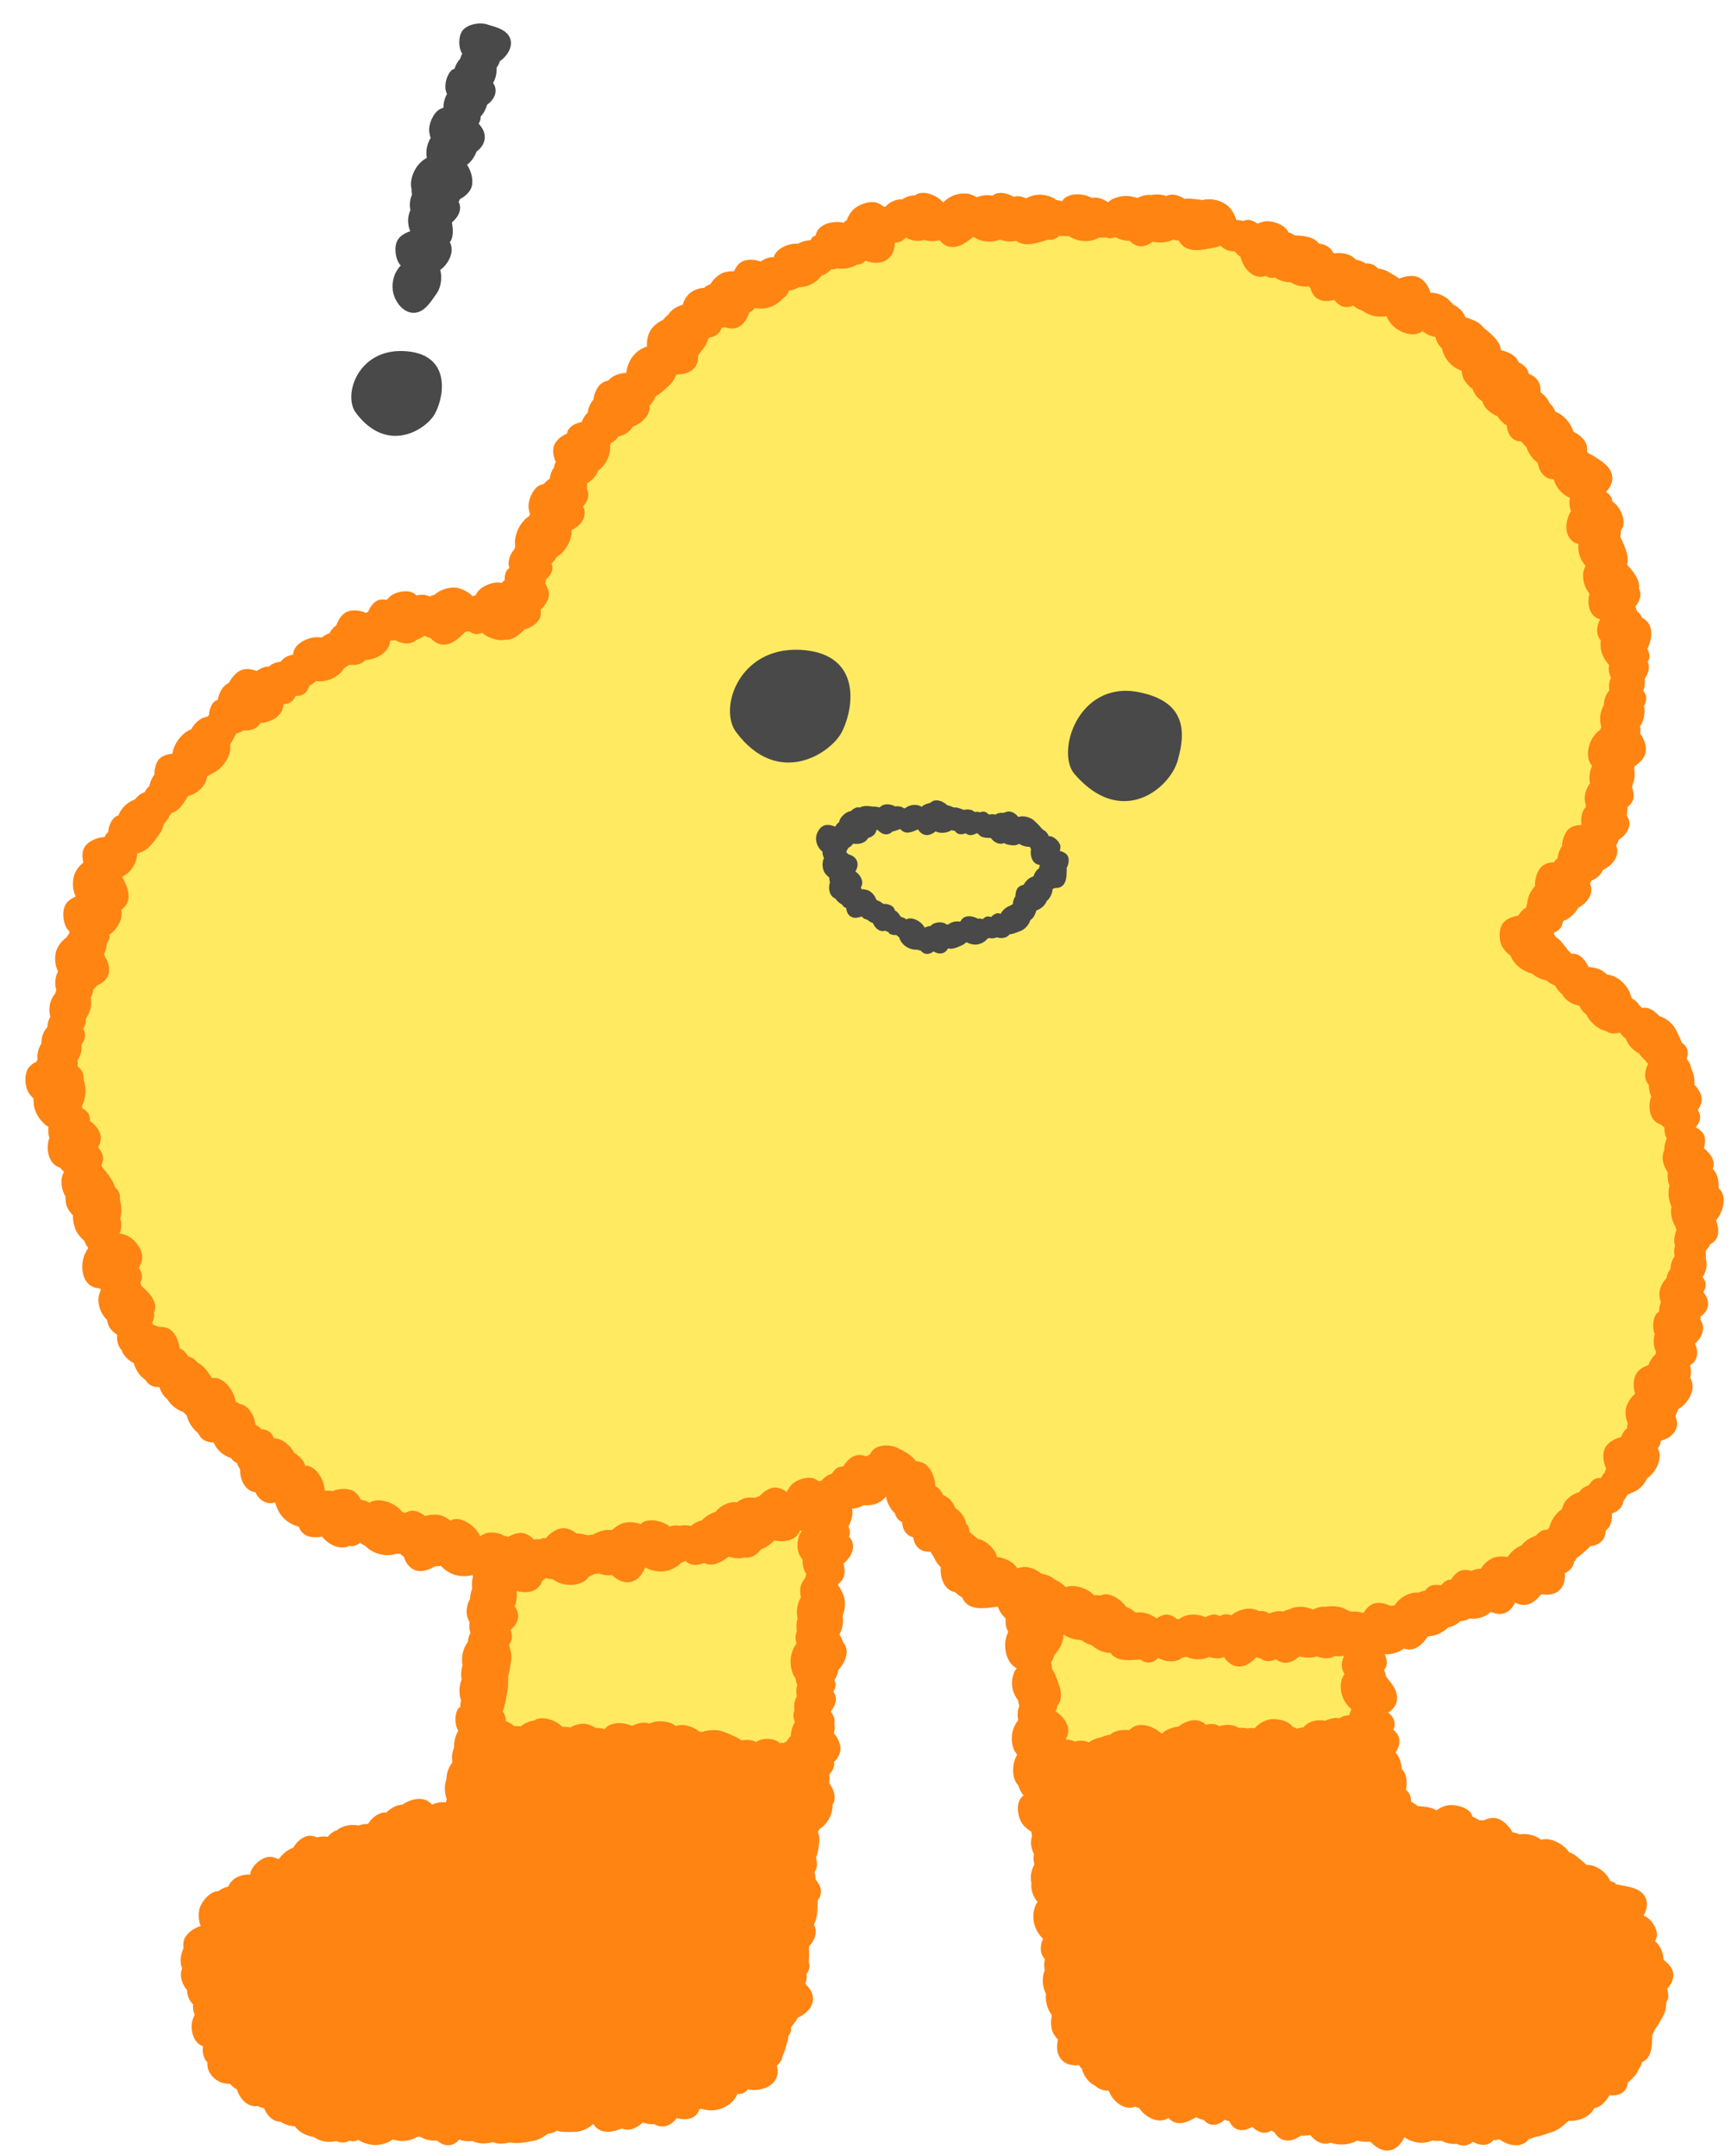 <svg width="57" height="71" viewBox="0 0 57 71" fill="none" xmlns="http://www.w3.org/2000/svg">
<path d="M27.484 59.233C27.498 59.069 27.419 58.877 27.306 58.722C27.306 58.694 27.311 58.671 27.311 58.638C27.32 58.559 27.311 58.465 27.292 58.371C27.363 58.254 27.391 58.123 27.325 57.992C27.241 57.823 27.053 57.734 26.833 57.631C26.824 57.627 26.805 57.622 26.796 57.617C26.674 57.383 26.445 57.163 26.21 57.149C26.079 57.14 25.93 57.191 25.794 57.271C25.728 57.266 25.667 57.271 25.616 57.285C25.555 57.299 25.499 57.322 25.447 57.346C25.442 57.341 25.438 57.336 25.433 57.336C25.279 57.261 25.026 57.303 24.876 57.402C24.871 57.402 24.866 57.402 24.866 57.397C24.806 57.224 24.698 57.074 24.557 56.999C24.333 56.882 23.939 56.934 23.743 57.088C23.738 57.088 23.738 57.093 23.733 57.097C23.729 57.097 23.724 57.097 23.715 57.097C23.644 57.051 23.574 57.008 23.504 56.99C23.213 56.91 22.937 56.971 22.712 57.116C22.619 57.116 22.534 57.135 22.455 57.168C22.296 57.013 22.001 56.915 21.78 56.985C21.677 56.966 21.57 56.971 21.485 56.999C21.443 57.013 21.41 57.046 21.373 57.065C21.251 57.018 21.125 57.008 20.998 57.032C20.867 56.882 20.685 56.76 20.511 56.765C20.436 56.77 20.357 56.803 20.277 56.845C20.141 56.821 20.006 56.835 19.875 56.873C19.856 56.863 19.832 56.854 19.814 56.84C19.561 56.69 19.083 56.681 18.863 56.901C18.849 56.915 18.835 56.943 18.821 56.962C18.69 56.854 18.53 56.774 18.385 56.798C18.357 56.803 18.334 56.816 18.306 56.826C18.207 56.798 18.104 56.784 18.025 56.798C17.978 56.807 17.931 56.821 17.889 56.835C17.805 56.816 17.711 56.812 17.608 56.807C17.547 56.76 17.486 56.727 17.425 56.709C17.144 56.615 16.868 56.657 16.648 56.788C16.545 56.737 16.437 56.714 16.334 56.718C16.152 56.582 15.857 56.517 15.66 56.568C15.618 56.578 15.58 56.596 15.543 56.611C15.426 56.639 15.318 56.681 15.243 56.76C15.196 56.807 15.159 56.868 15.131 56.934C15.009 57.107 14.943 57.322 14.953 57.547C14.887 57.702 14.868 57.87 14.897 58.034C14.845 58.104 14.798 58.184 14.761 58.273C14.723 58.367 14.705 58.474 14.7 58.587C14.625 58.797 14.634 59.032 14.709 59.247C14.7 59.28 14.691 59.317 14.681 59.355C14.536 59.336 14.367 59.359 14.227 59.43C14.152 59.35 14.068 59.289 13.974 59.261C13.759 59.195 13.445 59.284 13.253 59.43C13.169 59.434 13.089 59.453 13.023 59.481C12.902 59.533 12.799 59.608 12.714 59.692C12.691 59.692 12.668 59.687 12.644 59.687C12.447 59.701 12.223 59.879 12.12 60.062C12.012 60.062 11.904 60.076 11.81 60.118C11.576 60.066 11.272 60.113 11.094 60.273C10.982 60.301 10.874 60.385 10.79 60.488C10.682 60.469 10.56 60.474 10.443 60.507C10.345 60.465 10.246 60.441 10.153 60.455C9.961 60.483 9.755 60.661 9.661 60.844C9.474 60.909 9.315 61.036 9.193 61.209C9.179 61.209 9.169 61.214 9.155 61.218C9.052 61.167 8.945 61.139 8.842 61.148C8.603 61.176 8.331 61.415 8.256 61.635C8.247 61.668 8.242 61.701 8.233 61.734C8.031 61.715 7.779 61.794 7.652 61.926C7.591 61.986 7.549 62.057 7.512 62.127C7.399 62.155 7.287 62.202 7.188 62.277C7.156 62.282 7.128 62.282 7.095 62.291C6.847 62.361 6.594 62.67 6.556 62.918C6.528 63.101 6.547 63.27 6.608 63.424C6.364 63.504 6.13 63.668 6.06 63.883C6.032 63.963 6.032 64.061 6.041 64.164C5.957 64.342 5.924 64.562 5.966 64.726C5.976 64.759 5.99 64.787 5.999 64.815C5.971 64.89 5.957 64.96 5.957 65.026C5.962 65.227 6.041 65.4 6.158 65.531C6.158 65.719 6.233 65.887 6.36 66.009C6.346 66.121 6.364 66.239 6.411 66.346C6.378 66.407 6.355 66.468 6.336 66.538C6.257 66.833 6.36 67.283 6.687 67.386C6.65 67.555 6.701 67.779 6.809 67.896C6.814 67.901 6.819 67.906 6.828 67.91C6.823 68.023 6.842 68.14 6.884 68.219C7.029 68.496 7.296 68.632 7.577 68.622C7.638 68.697 7.713 68.758 7.802 68.809C7.882 69.095 8.158 69.414 8.481 69.353C8.547 69.385 8.617 69.409 8.692 69.423C8.785 69.657 8.977 69.868 9.23 69.868C9.375 69.962 9.539 70.013 9.708 70.022C9.736 70.06 9.769 70.097 9.806 70.13C9.933 70.252 10.134 70.346 10.331 70.374C10.41 70.425 10.49 70.467 10.584 70.495C10.724 70.542 10.907 70.547 11.071 70.509C11.216 70.57 11.375 70.575 11.506 70.495C11.572 70.514 11.637 70.523 11.712 70.505C11.74 70.495 11.768 70.481 11.796 70.467C11.923 70.547 12.063 70.603 12.218 70.626C12.443 70.664 12.733 70.603 12.939 70.453C13.15 70.528 13.389 70.523 13.613 70.434C13.66 70.416 13.702 70.392 13.749 70.364C13.777 70.364 13.805 70.369 13.834 70.364C13.997 70.463 14.189 70.505 14.391 70.491C14.545 70.626 14.747 70.697 14.943 70.603C15.014 70.57 15.07 70.519 15.121 70.458C15.248 70.509 15.407 70.528 15.557 70.505C15.594 70.523 15.636 70.542 15.679 70.552C15.838 70.598 16.049 70.598 16.231 70.537L16.236 70.542C16.4 70.617 16.587 70.598 16.793 70.552C16.999 70.598 17.243 70.561 17.514 70.509C17.678 70.491 17.87 70.402 18.025 70.275C18.133 70.261 18.245 70.228 18.329 70.168C18.493 70.214 18.685 70.214 18.901 70.205C19.102 70.214 19.369 70.107 19.533 69.943C19.603 70.05 19.697 70.135 19.832 70.177C20.034 70.238 20.249 70.182 20.483 70.093C20.549 70.121 20.619 70.139 20.703 70.13C20.877 70.116 21.026 70.022 21.176 69.891C21.204 69.901 21.228 69.915 21.256 69.924C21.34 69.947 21.443 69.957 21.542 69.952C21.677 70.027 21.832 70.055 21.991 69.99C22.108 69.943 22.202 69.859 22.286 69.751C22.553 69.83 22.867 69.798 23.003 69.535C23.012 69.512 23.017 69.489 23.026 69.465C23.045 69.46 23.068 69.451 23.087 69.442C23.213 69.484 23.354 69.503 23.494 69.493C23.794 69.475 24.173 69.268 24.276 68.959C24.384 68.964 24.492 68.941 24.581 68.856C24.595 68.842 24.604 68.823 24.618 68.805C25.002 68.884 25.55 68.735 25.606 68.28C25.616 68.196 25.602 68.112 25.578 68.027C25.681 67.939 25.752 67.831 25.77 67.704C25.831 67.578 25.873 67.428 25.92 67.264C25.944 67.199 25.958 67.124 25.962 67.044C26.014 66.983 26.047 66.913 26.051 66.824C26.051 66.805 26.047 66.787 26.042 66.768C26.098 66.702 26.15 66.627 26.206 66.552C26.229 66.524 26.248 66.482 26.267 66.445C26.566 66.318 26.833 66.047 26.758 65.709C26.726 65.564 26.632 65.442 26.515 65.325C26.562 65.218 26.576 65.105 26.557 65.007C26.604 64.941 26.641 64.876 26.651 64.801C26.66 64.74 26.651 64.67 26.627 64.6C26.651 64.45 26.646 64.281 26.637 64.099C26.824 63.907 26.936 63.616 26.801 63.382C26.908 63.181 26.922 62.923 26.927 62.623C26.927 62.609 26.927 62.595 26.927 62.581C27.002 62.483 27.049 62.366 27.03 62.23C27.011 62.108 26.946 62.001 26.857 61.898C26.857 61.818 26.843 61.734 26.819 61.645C26.838 61.621 26.857 61.593 26.871 61.56C26.918 61.443 26.904 61.312 26.871 61.167C26.936 61.031 26.955 60.858 26.974 60.666C26.993 60.568 26.974 60.446 26.936 60.329C26.95 60.301 26.965 60.268 26.979 60.235C27.016 60.212 27.053 60.188 27.086 60.16C27.278 60.001 27.433 59.697 27.414 59.425C27.451 59.387 27.48 59.312 27.484 59.233Z" fill="#FF8412"/>
<path d="M27.386 47.072L16.882 46.393L15.721 57.444C18.816 57.365 24.056 57.73 26.651 58.147L27.386 47.072Z" fill="#FFEA62"/>
<path d="M28.023 49.581C28.079 49.445 28.084 49.3 28.004 49.164C27.967 49.103 27.92 49.056 27.864 49.019C27.864 49.014 27.868 49.005 27.868 49C28.046 48.888 28.201 48.715 28.229 48.532C28.248 48.41 28.215 48.265 28.149 48.129C28.22 47.998 28.248 47.848 28.196 47.708C28.196 47.53 28.145 47.328 28.079 47.113C28.056 47.01 27.999 46.898 27.924 46.795C27.873 46.621 27.765 46.457 27.62 46.401C27.48 46.35 27.273 46.387 27.133 46.471C27.072 46.462 27.002 46.457 26.932 46.457C26.908 46.42 26.885 46.383 26.857 46.359C26.754 46.279 26.59 46.247 26.44 46.251C26.253 46.106 25.906 46.064 25.695 46.153C25.653 46.172 25.62 46.191 25.583 46.214C25.517 46.176 25.447 46.148 25.377 46.144C25.316 46.139 25.255 46.153 25.19 46.176C25.101 46.106 25.002 46.055 24.904 46.045C24.792 46.036 24.66 46.073 24.543 46.139C24.323 46.036 24.033 46.008 23.846 46.12C23.696 46.083 23.537 46.083 23.419 46.148C23.415 46.153 23.41 46.158 23.405 46.158C23.368 46.158 23.331 46.162 23.293 46.167C23.27 46.153 23.246 46.134 23.223 46.125C23.134 46.087 23.045 46.073 22.956 46.069C22.806 45.956 22.614 45.877 22.459 45.877C22.389 45.877 22.324 45.886 22.258 45.9C22.244 45.891 22.235 45.881 22.221 45.872C22.005 45.755 21.631 45.797 21.439 45.938C21.42 45.952 21.406 45.97 21.387 45.984C21.322 45.984 21.251 45.994 21.181 46.017C21.144 45.998 21.106 45.98 21.073 45.97C20.891 45.928 20.717 45.952 20.568 46.022C20.493 46.003 20.413 45.989 20.329 45.97C20.31 45.966 20.291 45.97 20.273 45.966C20.221 45.895 20.155 45.835 20.081 45.802C19.94 45.741 19.734 45.755 19.57 45.821C19.565 45.821 19.565 45.816 19.561 45.816C19.425 45.788 19.299 45.797 19.181 45.825C19.177 45.825 19.172 45.821 19.167 45.816C18.919 45.727 18.676 45.75 18.47 45.853C18.296 45.755 18.029 45.727 17.823 45.797C17.72 45.755 17.613 45.732 17.519 45.76C17.505 45.764 17.491 45.774 17.472 45.783C17.276 45.666 16.999 45.605 16.817 45.703C16.709 45.76 16.615 45.886 16.559 46.017C16.437 46.111 16.348 46.242 16.301 46.387C16.283 46.406 16.259 46.425 16.245 46.443C16.081 46.663 16.03 46.916 16.067 47.155C16.006 47.286 15.983 47.45 16.002 47.586C15.978 47.628 15.955 47.666 15.945 47.708C15.875 47.956 15.908 48.19 16.011 48.392C16.011 48.401 16.002 48.415 16.002 48.424C15.992 48.574 16.025 48.71 16.086 48.822C15.955 48.86 15.838 48.93 15.763 49.024C15.604 49.225 15.58 49.628 15.697 49.852C15.739 49.937 15.796 50.007 15.852 50.073C15.772 50.148 15.702 50.232 15.646 50.33C15.491 50.597 15.449 51.037 15.646 51.309C15.566 51.482 15.538 51.679 15.562 51.885C15.562 51.899 15.571 51.918 15.571 51.932C15.538 52.053 15.529 52.185 15.547 52.316C15.505 52.423 15.482 52.536 15.477 52.653C15.374 52.831 15.337 53.079 15.388 53.248C15.407 53.309 15.43 53.365 15.463 53.421V53.426C15.444 53.552 15.454 53.674 15.491 53.782C15.44 53.856 15.412 53.959 15.407 54.067C15.238 54.297 15.182 54.573 15.229 54.844C15.182 54.994 15.173 55.154 15.201 55.308C15.112 55.528 15.107 55.772 15.182 56.001C15.164 56.067 15.159 56.137 15.154 56.207C15.131 56.231 15.103 56.245 15.084 56.273C14.962 56.46 14.972 56.807 15.089 56.994C15.093 56.999 15.093 57.003 15.098 57.003C14.957 57.247 14.915 57.593 15.168 57.771C15.29 57.86 15.444 57.874 15.618 57.874C15.754 58.066 16.011 58.226 16.236 58.127C16.362 58.188 16.503 58.23 16.657 58.235C16.77 58.24 16.892 58.216 17.013 58.169C17.154 58.357 17.364 58.488 17.608 58.427C17.711 58.399 17.8 58.338 17.884 58.263C17.959 58.291 18.034 58.31 18.118 58.324C18.268 58.343 18.446 58.319 18.605 58.258C18.709 58.361 18.84 58.432 19.003 58.413C19.139 58.399 19.256 58.329 19.378 58.235C19.477 58.291 19.584 58.31 19.706 58.272C19.757 58.254 19.804 58.226 19.846 58.193C19.865 58.197 19.884 58.207 19.903 58.212C19.982 58.221 20.062 58.202 20.146 58.174C20.357 58.324 20.628 58.389 20.905 58.343C20.994 58.394 21.097 58.432 21.195 58.45C21.41 58.647 21.701 58.76 21.968 58.61C22.071 58.553 22.146 58.464 22.211 58.361C22.347 58.464 22.511 58.535 22.694 58.558C22.839 58.581 23.017 58.563 23.176 58.502C23.448 58.67 23.794 58.703 24.117 58.581C24.155 58.568 24.192 58.549 24.225 58.53C24.286 58.535 24.347 58.53 24.408 58.521C24.412 58.521 24.412 58.521 24.417 58.521C24.529 58.563 24.651 58.577 24.773 58.563C24.951 58.769 25.236 58.909 25.485 58.755C25.503 58.745 25.513 58.727 25.532 58.713C25.663 58.956 25.887 59.148 26.178 59.101C26.389 59.069 26.552 58.919 26.726 58.731C26.791 58.713 26.857 58.694 26.922 58.675C27.166 58.619 27.465 58.352 27.47 58.09C27.47 58.071 27.461 58.048 27.461 58.029C27.583 57.907 27.667 57.762 27.676 57.612C27.686 57.439 27.592 57.233 27.461 57.083C27.484 56.971 27.498 56.853 27.475 56.746C27.48 56.708 27.484 56.676 27.48 56.633C27.47 56.535 27.419 56.446 27.353 56.362C27.475 56.217 27.559 56.02 27.517 55.861C27.503 55.809 27.475 55.758 27.442 55.711C27.494 55.622 27.526 55.528 27.512 55.439C27.508 55.402 27.494 55.364 27.475 55.327C27.541 55.228 27.587 55.111 27.611 54.99C27.789 54.798 27.92 54.517 27.868 54.287C27.849 54.208 27.803 54.128 27.747 54.053C27.728 53.974 27.695 53.903 27.643 53.833C27.657 53.796 27.676 53.753 27.69 53.716C27.756 53.575 27.775 53.383 27.747 53.201C27.84 52.99 27.854 52.704 27.761 52.498C27.723 52.405 27.672 52.306 27.601 52.203C27.601 52.185 27.606 52.171 27.606 52.152C27.667 52.11 27.723 52.058 27.761 51.979C27.831 51.833 27.817 51.669 27.779 51.487C28.018 51.29 28.191 50.972 28.023 50.686C28.004 50.658 27.981 50.635 27.957 50.611C27.971 50.574 27.981 50.536 27.985 50.494C27.99 50.424 27.967 50.344 27.939 50.269C28.051 50.054 28.126 49.792 28.023 49.581ZM24.74 57.312C24.651 57.289 24.539 57.294 24.426 57.312C24.422 57.308 24.412 57.308 24.408 57.303C24.262 57.205 24.08 57.13 23.878 57.05C23.677 56.956 23.373 56.947 23.129 57.032C23.101 57.027 23.073 57.032 23.045 57.032C22.829 56.858 22.497 56.746 22.263 56.84L22.258 56.844C22.253 56.84 22.253 56.84 22.249 56.835C22.043 56.666 21.635 56.638 21.401 56.751C21.392 56.755 21.387 56.76 21.378 56.764C21.364 56.76 21.354 56.751 21.34 56.746C21.186 56.704 20.98 56.746 20.816 56.835C20.558 56.718 20.188 56.699 19.977 56.868C19.954 56.886 19.935 56.919 19.912 56.947C19.818 56.91 19.715 56.896 19.622 56.905C19.491 56.821 19.341 56.764 19.209 56.764C19.05 56.769 18.905 56.811 18.783 56.886C18.699 56.868 18.61 56.863 18.526 56.872C18.315 56.661 17.922 56.512 17.655 56.619C17.636 56.629 17.613 56.648 17.594 56.661C17.585 56.661 17.57 56.661 17.561 56.661C17.397 56.69 17.257 56.76 17.14 56.853C17.102 56.849 17.069 56.844 17.027 56.844C16.999 56.84 16.966 56.844 16.934 56.844C16.859 56.779 16.76 56.718 16.653 56.676C16.657 56.577 16.634 56.474 16.568 56.385C16.564 56.376 16.554 56.376 16.55 56.367C16.62 56.203 16.657 56.006 16.685 55.786C16.737 55.627 16.737 55.435 16.728 55.224C16.77 55.083 16.793 54.924 16.821 54.751C16.854 54.592 16.835 54.39 16.77 54.208C16.774 54.184 16.774 54.166 16.774 54.142C16.821 54.081 16.854 54.006 16.859 53.922C16.863 53.838 16.845 53.758 16.812 53.678C17.004 53.519 17.126 53.285 17.027 53.042C17.009 52.99 16.976 52.943 16.943 52.901C16.943 52.896 16.948 52.892 16.948 52.887C17.013 52.742 17.037 52.531 17.004 52.339C17.046 52.227 17.065 52.086 17.055 51.941C17.172 51.726 17.219 51.421 17.13 51.187C17.304 51.033 17.439 50.827 17.439 50.625C17.439 50.471 17.355 50.297 17.243 50.152C17.482 49.937 17.636 49.604 17.463 49.314C17.407 49.22 17.322 49.155 17.229 49.094C17.313 49.019 17.364 48.921 17.374 48.804C17.468 48.729 17.542 48.63 17.566 48.499C17.599 48.326 17.547 48.153 17.463 47.97C17.585 47.825 17.645 47.642 17.57 47.455C17.58 47.333 17.57 47.202 17.552 47.062C17.566 47.057 17.58 47.052 17.599 47.043C17.617 47.047 17.631 47.057 17.65 47.062C17.725 47.08 17.809 47.085 17.898 47.076C17.941 47.094 17.983 47.113 18.029 47.122C18.09 47.216 18.179 47.291 18.301 47.328C18.437 47.366 18.573 47.343 18.718 47.296C18.779 47.343 18.849 47.38 18.938 47.389C19.097 47.408 19.252 47.347 19.416 47.258C19.645 47.431 19.977 47.52 20.198 47.3C20.202 47.296 20.207 47.286 20.212 47.282C20.277 47.356 20.361 47.413 20.474 47.427C20.652 47.45 20.825 47.371 21.012 47.263C21.097 47.324 21.2 47.371 21.298 47.385C21.448 47.544 21.668 47.666 21.884 47.67C21.968 47.712 22.057 47.736 22.165 47.727C22.305 47.712 22.427 47.652 22.549 47.558C22.694 47.553 22.848 47.497 23.017 47.431C23.139 47.53 23.293 47.581 23.448 47.511C23.49 47.492 23.527 47.464 23.56 47.436C23.668 47.488 23.789 47.516 23.921 47.516C23.939 47.516 23.958 47.511 23.977 47.511C24.131 47.591 24.309 47.633 24.497 47.623C24.529 47.623 24.562 47.614 24.595 47.609C24.801 47.722 25.096 47.769 25.311 47.661C25.33 47.666 25.344 47.666 25.363 47.67C25.55 47.881 25.831 48.026 26.098 47.886C26.14 47.862 26.173 47.834 26.21 47.801C26.309 47.844 26.412 47.858 26.51 47.834C26.51 47.937 26.529 48.036 26.562 48.12C26.393 48.377 26.318 48.794 26.534 49.038C26.463 49.169 26.44 49.347 26.468 49.506C26.431 49.548 26.393 49.59 26.374 49.637C26.29 49.834 26.351 50.143 26.477 50.321C26.468 50.34 26.463 50.358 26.459 50.382C26.44 50.4 26.412 50.41 26.393 50.433C26.243 50.62 26.22 50.986 26.323 51.197C26.351 51.257 26.389 51.314 26.431 51.365C26.421 51.529 26.459 51.693 26.548 51.833C26.538 51.876 26.524 51.913 26.52 51.955C26.44 52.049 26.379 52.161 26.36 52.26C26.342 52.377 26.346 52.489 26.374 52.597C26.253 52.798 26.21 53.051 26.262 53.299C26.225 53.43 26.215 53.571 26.239 53.711C26.215 53.782 26.197 53.852 26.197 53.917C26.197 53.992 26.21 54.058 26.229 54.123C26.159 54.217 26.103 54.325 26.07 54.447C25.995 54.695 26.028 55.046 26.197 55.271C26.206 55.346 26.225 55.42 26.253 55.491C26.215 55.599 26.21 55.734 26.239 55.856C26.215 55.908 26.192 55.959 26.173 56.015C26.15 56.104 26.145 56.207 26.159 56.315C26.14 56.376 26.126 56.437 26.126 56.488C26.131 56.572 26.15 56.648 26.173 56.718C26.093 56.844 26.047 56.999 26.042 57.158C26.005 57.2 25.972 57.242 25.939 57.289C25.93 57.303 25.92 57.322 25.911 57.336C25.878 57.355 25.845 57.378 25.812 57.397C25.761 57.392 25.714 57.397 25.663 57.401C25.653 57.392 25.649 57.378 25.639 57.369C25.471 57.242 25.148 57.228 24.965 57.327C24.937 57.34 24.913 57.359 24.89 57.373C24.848 57.336 24.796 57.322 24.74 57.312Z" fill="#FF8412"/>
<path d="M55.095 64.955C55.062 64.801 54.931 64.646 54.781 64.543C54.772 64.318 54.673 64.061 54.505 63.934C54.505 63.93 54.5 63.93 54.5 63.925C54.538 63.855 54.561 63.78 54.561 63.705C54.561 63.485 54.369 63.199 54.172 63.105C54.158 63.096 54.139 63.096 54.125 63.087C54.125 63.082 54.125 63.077 54.125 63.073C54.252 62.853 54.285 62.586 54.111 62.38C53.943 62.183 53.662 62.131 53.334 62.075C53.301 62.066 53.264 62.061 53.221 62.056C53.203 62.038 53.189 62.014 53.165 62C53.128 61.977 53.076 61.958 53.025 61.949C53.016 61.935 53.006 61.916 53.001 61.902C52.884 61.649 52.533 61.387 52.243 61.415C52.154 61.326 52.051 61.242 51.938 61.153C51.868 61.087 51.775 61.036 51.667 60.993C51.489 60.731 51.072 60.497 50.763 60.581C50.758 60.581 50.754 60.586 50.749 60.586C50.533 60.422 50.285 60.371 50.042 60.408C49.967 60.375 49.887 60.352 49.808 60.343C49.677 60.104 49.438 59.879 49.19 59.865C49.082 59.86 48.965 59.893 48.852 59.949C48.824 59.944 48.796 59.94 48.768 59.94C48.749 59.94 48.735 59.944 48.721 59.949C48.651 59.902 48.576 59.86 48.496 59.832C48.468 59.767 48.44 59.701 48.389 59.654C48.202 59.467 47.799 59.392 47.555 59.481C47.462 59.514 47.377 59.565 47.302 59.617C47.148 59.514 46.932 59.495 46.689 59.476H46.684C46.642 59.448 46.605 59.415 46.562 59.387C46.534 59.364 46.497 59.35 46.464 59.331C46.469 59.205 46.436 59.083 46.342 58.98C46.328 58.966 46.31 58.956 46.295 58.942C46.342 58.708 46.328 58.451 46.193 58.291C46.183 58.277 46.164 58.273 46.155 58.259C46.15 58.057 46.08 57.846 45.954 57.715C46.085 57.523 46.141 57.285 45.996 57.083C45.86 56.891 45.607 56.821 45.312 56.746C45.275 56.732 45.233 56.732 45.19 56.727C45.167 56.713 45.148 56.694 45.125 56.69C44.989 56.652 44.802 56.694 44.657 56.774C44.614 56.765 44.577 56.751 44.53 56.741C44.338 56.681 44.057 56.709 43.856 56.816C43.603 56.699 43.327 56.709 43.088 56.821C42.975 56.812 42.868 56.821 42.769 56.854C42.736 56.84 42.704 56.821 42.671 56.816C42.535 56.788 42.404 56.802 42.282 56.835C42.17 56.788 42.043 56.76 41.94 56.769C41.786 56.788 41.655 56.84 41.542 56.919C41.458 56.873 41.369 56.835 41.285 56.844C41.261 56.844 41.238 56.858 41.215 56.863C41.06 56.737 40.868 56.652 40.695 56.676C40.624 56.685 40.554 56.718 40.484 56.765C40.278 56.685 40.034 56.662 39.866 56.755C39.847 56.765 39.828 56.788 39.81 56.802C39.641 56.774 39.463 56.788 39.323 56.854C39.21 56.863 39.098 56.891 38.99 56.938C38.91 56.933 38.831 56.933 38.747 56.938C38.662 56.933 38.564 56.947 38.466 56.98C38.222 56.961 37.983 57.046 37.791 57.205C37.721 57.191 37.656 57.191 37.585 57.2C37.365 57.055 37.005 56.994 36.794 57.135C36.77 57.153 36.752 57.177 36.728 57.2C36.714 57.2 36.7 57.196 36.686 57.196C36.63 57.144 36.569 57.107 36.499 57.088C36.33 57.041 36.091 57.102 35.923 57.21C35.82 57.205 35.717 57.219 35.618 57.247C35.511 57.214 35.398 57.196 35.309 57.21C35.099 57.242 34.925 57.336 34.789 57.472C34.663 57.486 34.555 57.533 34.457 57.603C34.256 57.495 33.886 57.495 33.722 57.669C33.619 57.776 33.572 57.973 33.586 58.137C33.544 58.212 33.511 58.287 33.502 58.357C33.455 58.652 33.539 58.919 33.703 59.125C33.647 59.172 33.6 59.223 33.572 59.284C33.464 59.509 33.525 59.888 33.68 60.08C33.759 60.183 33.858 60.258 33.961 60.319C33.965 60.366 33.97 60.408 33.984 60.455C33.923 60.652 33.947 60.862 34.045 61.054C34.022 61.167 34.031 61.279 34.059 61.396C34.008 61.495 33.97 61.602 33.951 61.719C33.937 61.813 33.942 61.921 33.965 62.028C33.965 62.047 33.956 62.066 33.956 62.08C33.961 62.3 34.04 62.487 34.167 62.633C34.153 62.656 34.129 62.679 34.12 62.698C33.928 63.12 34.045 63.555 34.345 63.845C34.274 63.995 34.251 64.187 34.293 64.323C34.317 64.403 34.363 64.463 34.406 64.524C34.377 64.641 34.377 64.763 34.401 64.88C34.303 65.133 34.317 65.414 34.443 65.662C34.424 65.845 34.457 66.037 34.546 66.22C34.565 66.262 34.593 66.299 34.621 66.337C34.626 66.351 34.63 66.365 34.635 66.383C34.588 66.58 34.607 66.814 34.687 66.964C34.729 67.039 34.78 67.105 34.836 67.165C34.766 67.461 34.818 67.793 35.103 67.943C35.23 68.008 35.375 68.022 35.529 68.008C35.544 68.027 35.553 68.051 35.572 68.069C35.59 68.088 35.609 68.112 35.628 68.13C35.67 68.303 35.764 68.463 35.909 68.589C35.96 68.631 36.021 68.669 36.087 68.701C36.096 68.711 36.105 68.725 36.12 68.734C36.222 68.814 36.358 68.842 36.508 68.851C36.508 68.856 36.508 68.856 36.513 68.861C36.625 69.174 37.014 69.521 37.374 69.376C37.421 69.395 37.468 69.409 37.515 69.418C37.52 69.427 37.524 69.441 37.534 69.451C37.716 69.722 38.161 69.961 38.475 69.746C38.545 69.825 38.634 69.886 38.751 69.91C38.957 69.947 39.163 69.849 39.388 69.722C39.463 69.765 39.552 69.797 39.641 69.811C39.725 69.914 39.842 69.985 39.988 69.971C40.114 69.961 40.222 69.896 40.33 69.807C40.376 69.825 40.428 69.844 40.479 69.853C40.545 70.003 40.662 70.125 40.84 70.144C40.976 70.158 41.102 70.111 41.238 70.041C41.402 70.205 41.631 70.303 41.842 70.177C41.847 70.172 41.851 70.167 41.861 70.163C41.894 70.181 41.926 70.2 41.964 70.219C42.053 70.369 42.189 70.481 42.381 70.49C42.535 70.5 42.685 70.43 42.835 70.331C42.933 70.336 43.036 70.326 43.149 70.312C43.308 70.519 43.57 70.664 43.818 70.561C44.038 70.64 44.286 70.645 44.525 70.565C44.577 70.547 44.633 70.523 44.685 70.495C44.816 70.528 44.97 70.537 45.134 70.533C45.331 70.757 45.63 70.907 45.911 70.762C46.057 70.687 46.16 70.551 46.249 70.383C46.389 70.481 46.558 70.547 46.74 70.561C46.876 70.575 47.035 70.547 47.181 70.486C47.274 70.509 47.373 70.514 47.462 70.495C47.607 70.575 47.794 70.617 47.967 70.598C48.084 70.659 48.22 70.678 48.356 70.621C48.407 70.598 48.459 70.57 48.501 70.533C48.707 70.65 48.965 70.687 49.147 70.514C49.161 70.504 49.166 70.486 49.175 70.476C49.246 70.476 49.316 70.467 49.382 70.453C49.644 70.659 50.117 70.762 50.337 70.444C50.393 70.439 50.449 70.42 50.501 70.387C50.665 70.359 50.838 70.303 51.025 70.233C51.035 70.228 51.044 70.224 51.053 70.224C51.264 70.181 51.451 70.027 51.653 69.84C51.967 69.863 52.365 69.718 52.5 69.418C52.524 69.413 52.547 69.413 52.575 69.404C52.753 69.343 52.88 69.189 53.006 68.997C53.236 69.025 53.474 68.959 53.568 68.734C53.587 68.688 53.596 68.636 53.601 68.585C53.666 68.528 53.737 68.458 53.807 68.383C53.868 68.327 53.915 68.247 53.952 68.158C54.004 68.088 54.041 67.999 54.078 67.901C54.135 67.877 54.191 67.84 54.238 67.788C54.392 67.61 54.397 67.353 54.406 67.049C54.406 67.039 54.406 67.025 54.406 67.016C54.434 66.96 54.462 66.903 54.491 66.847C54.495 66.842 54.495 66.838 54.495 66.833C54.58 66.721 54.654 66.59 54.734 66.444C54.823 66.313 54.87 66.117 54.87 65.925C54.889 65.897 54.912 65.868 54.922 65.836C54.95 65.737 54.935 65.611 54.898 65.494C55.048 65.335 55.127 65.129 55.095 64.955Z" fill="#FF8412"/>
<path d="M33.539 47.072L44.043 46.393L45.205 57.444C42.109 57.365 36.869 57.73 34.275 58.147L33.539 47.072Z" fill="#FFEA62"/>
<path d="M45.911 56.676C45.879 56.568 45.809 56.474 45.715 56.395C45.888 56.287 46.01 56.123 46.005 55.903C46.001 55.659 45.841 55.449 45.64 55.215C45.631 55.14 45.607 55.065 45.574 54.999C45.617 54.943 45.649 54.887 45.659 54.821C45.687 54.667 45.617 54.465 45.509 54.33C45.556 54.231 45.588 54.133 45.57 54.039C45.56 53.983 45.528 53.927 45.49 53.87C45.485 53.763 45.448 53.65 45.392 53.529C45.42 53.482 45.443 53.426 45.448 53.36C45.453 53.248 45.415 53.145 45.35 53.037C45.378 52.882 45.35 52.7 45.317 52.498C45.312 52.433 45.289 52.363 45.261 52.292C45.256 52.26 45.251 52.227 45.242 52.194C45.401 52.077 45.514 51.904 45.481 51.693C45.457 51.548 45.373 51.426 45.261 51.309C45.275 51.272 45.298 51.239 45.303 51.201C45.307 51.15 45.303 51.094 45.284 51.033C45.345 50.958 45.396 50.878 45.41 50.789C45.453 50.578 45.336 50.288 45.176 50.124C45.223 49.928 45.195 49.698 45.167 49.441C45.162 49.361 45.144 49.277 45.111 49.192C45.158 49.066 45.176 48.939 45.139 48.827C45.106 48.715 45.012 48.607 44.9 48.523C44.909 48.434 44.909 48.349 44.877 48.279C44.872 48.27 44.863 48.265 44.858 48.256C44.919 48.139 44.952 48.012 44.928 47.904C44.919 47.872 44.9 47.844 44.886 47.811C44.956 47.689 44.98 47.553 44.914 47.413C44.891 47.366 44.863 47.324 44.825 47.286C44.834 47.216 44.839 47.151 44.849 47.076C44.863 46.987 44.853 46.884 44.834 46.781C44.952 46.565 44.984 46.303 44.802 46.111C44.647 45.952 44.408 45.914 44.137 45.882C44.062 45.783 43.968 45.703 43.865 45.68C43.832 45.671 43.795 45.675 43.753 45.675C43.603 45.596 43.434 45.549 43.294 45.563C43.163 45.577 43.041 45.614 42.938 45.671C42.816 45.6 42.685 45.558 42.563 45.572C42.498 45.582 42.428 45.61 42.357 45.652C42.226 45.591 42.086 45.563 41.959 45.591C41.87 45.61 41.781 45.671 41.697 45.741C41.547 45.755 41.397 45.811 41.304 45.895C41.187 45.886 41.074 45.9 40.962 45.938C40.877 45.914 40.793 45.905 40.709 45.905C40.667 45.858 40.62 45.816 40.564 45.788C40.372 45.69 40.067 45.722 39.861 45.825C39.646 45.722 39.384 45.675 39.192 45.764C39.107 45.802 39.037 45.877 38.967 45.956C38.939 45.956 38.911 45.956 38.883 45.961C38.606 45.816 38.124 45.802 37.894 46.027C37.88 46.041 37.871 46.064 37.857 46.083C37.74 46.059 37.627 46.064 37.52 46.087C37.253 45.984 36.967 46.003 36.714 46.13C36.536 46.059 36.34 46.031 36.19 46.102C36.138 46.13 36.087 46.167 36.04 46.219C36.021 46.223 36.002 46.223 35.984 46.228C35.885 46.13 35.768 46.055 35.647 46.041C35.497 46.022 35.309 46.092 35.164 46.195C35.127 46.195 35.094 46.2 35.056 46.205C34.855 46.102 34.574 46.074 34.387 46.148C34.246 46.205 34.134 46.284 34.04 46.383C34.012 46.368 33.984 46.345 33.961 46.336C33.464 46.158 32.977 46.406 32.767 46.865C32.636 47.151 32.654 47.605 32.921 47.811C32.921 47.904 32.94 47.993 32.973 48.073C32.879 48.298 32.874 48.555 32.977 48.804C32.973 48.897 32.987 49 33.02 49.085C32.851 49.305 32.757 49.661 32.916 49.899C32.804 50.11 32.776 50.414 32.856 50.616C32.921 50.77 33.015 50.897 33.127 51C32.977 51.281 32.968 51.627 33.108 51.941C33.113 51.95 33.118 51.96 33.123 51.969C33.141 52.161 33.225 52.339 33.357 52.48C33.357 52.531 33.366 52.578 33.375 52.63C33.338 52.705 33.319 52.789 33.315 52.864C33.31 52.868 33.3 52.868 33.296 52.873C33.127 53.042 33.066 53.407 33.146 53.622C33.16 53.664 33.183 53.697 33.202 53.735C33.174 53.791 33.151 53.856 33.132 53.917C33.038 54.255 33.136 54.765 33.478 54.938C33.446 54.98 33.413 55.027 33.394 55.074C33.258 55.407 33.328 55.744 33.525 55.992C33.53 56.057 33.544 56.118 33.567 56.175C33.567 56.179 33.563 56.184 33.558 56.189C33.502 56.343 33.497 56.502 33.53 56.643C33.478 56.713 33.432 56.783 33.394 56.868C33.277 57.135 33.282 57.551 33.497 57.785C33.488 57.8 33.478 57.814 33.469 57.828C33.291 58.169 33.3 58.788 33.75 58.938C34.008 59.022 34.284 58.919 34.607 58.792C34.644 58.778 34.687 58.764 34.724 58.741C34.785 58.727 34.85 58.713 34.916 58.699C34.949 58.694 34.982 58.685 35.019 58.67C35.122 58.708 35.234 58.727 35.352 58.727C35.459 58.727 35.581 58.694 35.693 58.642C35.745 58.685 35.806 58.722 35.881 58.736C36.063 58.774 36.246 58.708 36.443 58.61C36.63 58.661 36.822 58.657 37.005 58.596C37.183 58.647 37.379 58.657 37.576 58.61C37.585 58.61 37.595 58.605 37.599 58.6C37.651 58.619 37.707 58.633 37.763 58.642C37.941 58.67 38.157 58.638 38.344 58.558C38.545 58.586 38.77 58.525 39.018 58.45C39.295 58.596 39.683 58.638 39.913 58.422C39.992 58.427 40.067 58.413 40.142 58.385C40.287 58.446 40.447 58.455 40.592 58.361C40.629 58.338 40.662 58.305 40.69 58.273C40.803 58.315 40.924 58.319 41.041 58.249C41.093 58.216 41.135 58.169 41.172 58.118C41.346 58.418 41.683 58.67 42.025 58.516C42.16 58.455 42.264 58.343 42.352 58.207C42.432 58.212 42.512 58.207 42.596 58.188C42.615 58.184 42.633 58.174 42.652 58.169C42.732 58.165 42.821 58.141 42.91 58.113C43.041 58.254 43.224 58.357 43.411 58.376C43.528 58.46 43.664 58.507 43.823 58.478C43.893 58.465 43.954 58.441 44.015 58.408C44.202 58.53 44.422 58.582 44.638 58.474C44.736 58.422 44.811 58.347 44.877 58.254C44.989 58.221 45.106 58.179 45.228 58.127C45.514 58.034 45.846 57.682 45.827 57.369C45.823 57.289 45.79 57.2 45.743 57.116C45.888 57.003 45.958 56.849 45.911 56.676ZM41.069 56.919C40.98 56.896 40.882 56.891 40.788 56.905L40.784 56.9C40.624 56.783 40.344 56.774 40.152 56.849C40.114 56.825 40.081 56.802 40.039 56.793C39.946 56.76 39.824 56.769 39.711 56.797C39.627 56.722 39.529 56.671 39.43 56.652C39.234 56.619 38.976 56.718 38.803 56.858C38.602 56.877 38.41 56.957 38.25 57.088C38.026 56.882 37.651 56.736 37.384 56.84C37.314 56.868 37.243 56.919 37.183 56.975C36.953 56.952 36.71 56.985 36.564 57.12L36.56 57.125C36.461 57.135 36.354 57.167 36.255 57.214C36.11 57.233 35.974 57.289 35.857 57.378C35.708 57.317 35.539 57.298 35.408 57.355C35.309 57.312 35.202 57.284 35.094 57.28C35.155 57.167 35.188 57.046 35.174 56.928C35.15 56.718 34.963 56.479 34.761 56.362C34.761 56.357 34.761 56.357 34.757 56.352C34.794 56.296 34.813 56.235 34.818 56.165C34.855 56.118 34.893 56.067 34.911 56.001C34.986 55.762 34.883 55.5 34.766 55.2C34.743 55.126 34.696 55.046 34.64 54.966C34.644 54.896 34.63 54.821 34.607 54.746C34.654 54.676 34.691 54.596 34.71 54.512C34.911 54.306 35.066 53.983 35 53.725C34.982 53.66 34.949 53.594 34.907 53.529C34.911 53.454 34.902 53.379 34.869 53.304C34.818 53.191 34.733 53.107 34.626 53.032C34.626 53.023 34.626 53.018 34.626 53.009C34.602 52.887 34.527 52.789 34.424 52.69C34.518 52.634 34.593 52.559 34.63 52.447C34.696 52.26 34.649 52.054 34.574 51.829C34.598 51.768 34.616 51.702 34.64 51.637C34.719 51.431 34.715 51.126 34.612 50.888C34.78 50.696 34.874 50.443 34.752 50.194C34.682 50.049 34.556 49.951 34.401 49.862C34.471 49.792 34.527 49.712 34.551 49.623C34.602 49.417 34.499 49.122 34.345 48.963C34.382 48.846 34.377 48.729 34.317 48.621C34.321 48.602 34.326 48.588 34.335 48.569C34.41 48.392 34.406 48.125 34.321 47.914C34.467 47.984 34.63 48.003 34.79 47.923C34.85 47.895 34.907 47.853 34.953 47.801C35.033 47.82 35.122 47.816 35.206 47.783C35.267 47.759 35.324 47.717 35.37 47.67C35.651 47.806 36.049 47.816 36.237 47.539C36.279 47.539 36.326 47.535 36.368 47.525C36.372 47.53 36.377 47.535 36.382 47.539C36.611 47.689 36.916 47.656 37.262 47.619C37.351 47.614 37.454 47.586 37.553 47.549C37.646 47.525 37.745 47.497 37.843 47.46C37.96 47.464 38.082 47.46 38.218 47.455C38.236 47.455 38.25 47.45 38.269 47.45C38.484 47.544 38.728 47.563 38.971 47.502C39.051 47.483 39.135 47.441 39.215 47.394C39.243 47.394 39.271 47.389 39.299 47.385C39.426 47.45 39.566 47.492 39.711 47.502C39.782 47.506 39.856 47.502 39.936 47.488C40.156 47.6 40.419 47.628 40.615 47.455C40.671 47.408 40.709 47.347 40.746 47.282C40.774 47.277 40.803 47.272 40.835 47.268C40.873 47.263 40.915 47.254 40.957 47.244C41.055 47.249 41.158 47.244 41.271 47.235C41.318 47.235 41.364 47.225 41.416 47.216C41.617 47.343 41.88 47.403 42.076 47.272C42.081 47.272 42.086 47.277 42.09 47.277C42.268 47.333 42.507 47.328 42.704 47.249C42.83 47.366 42.985 47.436 43.172 47.403C43.261 47.389 43.341 47.343 43.42 47.291C43.43 47.333 43.448 47.371 43.462 47.408C43.448 47.511 43.453 47.614 43.486 47.694C43.523 47.787 43.575 47.867 43.636 47.937C43.626 47.965 43.612 47.989 43.603 48.017C43.547 48.2 43.575 48.457 43.701 48.621C43.701 48.635 43.697 48.644 43.697 48.658C43.692 48.701 43.697 48.752 43.706 48.799C43.659 48.883 43.622 48.972 43.598 49.066C43.58 49.145 43.575 49.239 43.584 49.333C43.519 49.628 43.598 49.932 43.79 50.176C43.79 50.194 43.79 50.218 43.79 50.237C43.556 50.518 43.444 51.066 43.814 51.3C43.814 51.314 43.814 51.328 43.814 51.342C43.795 51.412 43.785 51.487 43.79 51.548C43.809 51.782 43.912 51.979 44.066 52.119C44.071 52.185 44.081 52.246 44.104 52.306C44.02 52.522 44.038 52.751 44.137 52.948V52.953C44.118 53.107 44.141 53.248 44.207 53.37C44.146 53.594 44.188 53.805 44.305 53.974C44.287 54.006 44.273 54.039 44.258 54.072C44.212 54.208 44.207 54.386 44.254 54.54C44.169 54.727 44.151 54.962 44.273 55.121C44.202 55.238 44.156 55.36 44.151 55.472C44.132 55.809 44.273 56.1 44.502 56.287C44.469 56.348 44.446 56.413 44.432 56.484C44.347 56.488 44.268 56.502 44.202 56.53C44.169 56.544 44.141 56.563 44.109 56.582C44.062 56.577 44.01 56.568 43.964 56.573C43.842 56.587 43.734 56.619 43.636 56.666C43.444 56.624 43.2 56.662 43.06 56.76C43.004 56.797 42.957 56.84 42.914 56.886C42.84 56.891 42.769 56.905 42.699 56.928C42.676 56.914 42.657 56.9 42.629 56.891C42.605 56.877 42.573 56.868 42.544 56.854C42.535 56.844 42.535 56.825 42.526 56.816C42.343 56.633 41.95 56.563 41.711 56.648C41.547 56.704 41.416 56.797 41.313 56.914C41.233 56.9 41.149 56.905 41.069 56.919Z" fill="#FF8412"/>
<path d="M17.004 20.093C17.004 20.093 20.216 3.642 39.309 7.201C56.603 10.423 55.6 26.977 50.201 30.986C56.996 32.728 56.387 40.83 54.992 45.189C53.596 49.544 50.608 55.038 37.763 53.993C32.762 53.122 30.772 51.286 29.376 48.327C29.376 48.327 13.084 57.866 4.458 43.972C-4.912 28.869 12.297 18 17.004 20.093Z" fill="#FFEA62"/>
<path d="M56.701 39.266C56.678 39.219 56.635 39.172 56.593 39.13C56.607 38.891 56.547 38.638 56.401 38.493C56.429 38.418 56.439 38.334 56.42 38.245C56.383 38.076 56.261 37.945 56.106 37.809C56.158 37.65 56.167 37.477 56.097 37.35C56.05 37.261 55.952 37.186 55.849 37.13C55.849 37.121 55.844 37.116 55.844 37.107C55.956 36.99 56.017 36.84 55.966 36.671C55.952 36.629 55.928 36.592 55.905 36.554C55.989 36.442 56.041 36.311 56.036 36.189C56.031 36.03 55.924 35.847 55.792 35.716C55.811 35.552 55.774 35.355 55.694 35.191C55.671 35.07 55.615 34.953 55.54 34.864C55.591 34.733 55.6 34.587 55.507 34.456C55.474 34.409 55.427 34.372 55.38 34.339C55.338 34.213 55.273 34.082 55.203 33.946C55.114 33.74 54.875 33.524 54.636 33.459C54.505 33.304 54.317 33.182 54.144 33.182C54.125 33.182 54.102 33.192 54.079 33.197C54.05 33.169 54.022 33.145 53.994 33.122C53.929 33.019 53.84 32.93 53.751 32.888C53.746 32.888 53.741 32.883 53.737 32.883C53.718 32.836 53.704 32.789 53.685 32.742C53.596 32.452 53.254 32.11 52.931 32.101C52.913 32.087 52.894 32.063 52.87 32.054H52.866C52.866 32.054 52.866 32.049 52.861 32.049C52.73 31.913 52.533 31.867 52.304 31.838C52.224 31.642 52.056 31.445 51.864 31.408C51.826 31.403 51.784 31.408 51.746 31.408C51.714 31.37 51.681 31.333 51.634 31.295C51.578 31.216 51.512 31.131 51.437 31.047C51.391 30.982 51.325 30.921 51.245 30.869C51.222 30.836 51.194 30.799 51.17 30.766C51.17 30.757 51.17 30.747 51.166 30.738C51.175 30.724 51.184 30.715 51.189 30.701C51.297 30.663 51.391 30.588 51.437 30.466C51.451 30.424 51.461 30.382 51.461 30.335C51.47 30.331 51.475 30.331 51.484 30.326C51.667 30.265 51.864 30.092 51.971 29.895C52.252 29.745 52.482 29.455 52.374 29.137C52.369 29.122 52.36 29.108 52.351 29.094C52.369 29.061 52.388 29.034 52.402 29.001C52.571 28.935 52.721 28.809 52.781 28.649C53.081 28.509 53.353 28.2 53.226 27.858C53.222 27.853 53.217 27.844 53.217 27.839C53.254 27.783 53.287 27.727 53.297 27.666C53.297 27.661 53.297 27.661 53.297 27.657C53.545 27.507 53.751 27.212 53.61 26.931C53.601 26.907 53.582 26.889 53.568 26.87C53.578 26.79 53.587 26.706 53.592 26.612C53.592 26.603 53.592 26.589 53.592 26.58C53.685 26.505 53.755 26.411 53.783 26.308C53.812 26.196 53.788 26.05 53.737 25.924C53.755 25.868 53.77 25.812 53.788 25.755C53.83 25.634 53.84 25.474 53.812 25.32C53.816 25.292 53.821 25.259 53.826 25.231C54.004 25.119 54.158 24.955 54.191 24.772C54.228 24.58 54.139 24.322 54.004 24.149C54.018 24.093 54.027 24.037 54.018 23.985C54.013 23.966 54.004 23.948 53.999 23.929C54.121 23.765 54.186 23.48 54.135 23.255C54.191 23.147 54.224 23.03 54.2 22.922C54.186 22.861 54.154 22.805 54.111 22.744C54.158 22.627 54.177 22.487 54.158 22.351C54.275 22.192 54.341 21.972 54.257 21.798C54.285 21.752 54.308 21.7 54.313 21.648C54.322 21.559 54.294 21.456 54.247 21.367C54.383 21.11 54.434 20.735 54.275 20.511C54.228 20.445 54.154 20.389 54.074 20.342C54.036 20.272 53.994 20.201 53.943 20.159C53.929 20.15 53.919 20.141 53.905 20.131C53.891 20.08 53.873 20.028 53.849 19.972C53.952 19.85 54.018 19.705 54.018 19.569C54.018 19.504 53.994 19.433 53.966 19.368C53.971 19.345 53.975 19.321 53.975 19.298C53.966 19.045 53.788 18.829 53.573 18.59C53.573 18.586 53.578 18.586 53.578 18.586C53.648 18.342 53.535 18.08 53.404 17.78C53.39 17.743 53.371 17.705 53.353 17.668C53.371 17.607 53.376 17.546 53.371 17.485C53.418 17.415 53.451 17.34 53.46 17.261C53.493 17.008 53.315 16.661 53.109 16.525C53.105 16.521 53.1 16.521 53.095 16.521C53.09 16.436 53.062 16.357 52.997 16.291C52.964 16.254 52.927 16.226 52.884 16.202C53.048 16.034 53.147 15.813 53.062 15.575C52.969 15.317 52.711 15.158 52.407 14.975C52.383 14.961 52.351 14.952 52.322 14.938C52.299 14.919 52.28 14.896 52.257 14.882C52.266 14.807 52.266 14.736 52.252 14.671C52.201 14.484 52.004 14.301 51.812 14.221C51.742 13.959 51.494 13.655 51.217 13.561C51.18 13.453 51.105 13.346 51.016 13.261C50.964 13.126 50.857 13.013 50.726 12.915C50.744 12.746 50.702 12.582 50.571 12.451C50.51 12.39 50.431 12.348 50.346 12.315C50.323 12.217 50.276 12.128 50.192 12.049C50.14 12.002 50.079 11.964 50.014 11.941C49.995 11.899 49.976 11.857 49.944 11.814C49.827 11.66 49.639 11.585 49.419 11.529C49.419 11.515 49.419 11.501 49.419 11.486C49.367 11.215 49.129 11.018 48.852 10.789C48.848 10.784 48.838 10.779 48.834 10.775C48.717 10.606 48.501 10.527 48.253 10.447C48.244 10.424 48.23 10.4 48.22 10.377C48.159 10.241 48.014 10.105 47.855 10.03C47.822 9.993 47.785 9.955 47.747 9.918C47.611 9.759 47.34 9.632 47.106 9.641C47.035 9.412 46.886 9.197 46.689 9.122C46.516 9.056 46.267 9.089 46.075 9.173C45.972 9.098 45.855 9.033 45.729 8.958C45.635 8.897 45.509 8.859 45.373 8.841C45.312 8.775 45.242 8.719 45.162 8.695C45.106 8.677 45.045 8.672 44.975 8.677C44.877 8.616 44.764 8.569 44.657 8.555C44.591 8.494 44.525 8.438 44.46 8.41C44.282 8.335 44.109 8.316 43.94 8.344C43.926 8.335 43.912 8.326 43.898 8.316C43.87 8.265 43.837 8.213 43.79 8.171C43.692 8.082 43.565 8.04 43.425 8.016C43.406 7.993 43.392 7.97 43.369 7.951C43.191 7.792 42.933 7.764 42.638 7.754C42.568 7.703 42.493 7.67 42.418 7.647C42.409 7.632 42.409 7.609 42.399 7.595C42.259 7.389 41.894 7.253 41.65 7.291C41.561 7.305 41.481 7.333 41.407 7.366C41.294 7.281 41.168 7.23 41.046 7.244C41.013 7.248 40.976 7.263 40.938 7.277C40.868 7.263 40.793 7.248 40.709 7.239C40.648 7.033 40.517 6.827 40.367 6.729C40.119 6.569 39.843 6.527 39.59 6.588C39.482 6.569 39.365 6.555 39.238 6.546C39.168 6.537 39.089 6.537 39.009 6.551C38.84 6.438 38.63 6.377 38.461 6.429C38.447 6.434 38.433 6.448 38.419 6.452C38.386 6.443 38.349 6.438 38.316 6.429C38.194 6.396 38.044 6.396 37.894 6.424C37.871 6.424 37.847 6.415 37.824 6.415C37.688 6.424 37.567 6.462 37.459 6.518C37.407 6.504 37.356 6.495 37.3 6.48C37.056 6.41 36.677 6.476 36.48 6.663C36.33 6.546 36.12 6.476 35.951 6.518C35.703 6.373 35.263 6.34 35.042 6.537C35.014 6.56 34.996 6.598 34.972 6.63C34.907 6.607 34.846 6.593 34.78 6.588C34.752 6.565 34.724 6.537 34.691 6.523C34.382 6.363 34.054 6.382 33.787 6.532C33.661 6.471 33.525 6.438 33.408 6.476C33.403 6.476 33.399 6.48 33.389 6.485C33.197 6.373 32.963 6.312 32.781 6.382C32.748 6.396 32.715 6.42 32.687 6.443C32.659 6.443 32.635 6.438 32.612 6.434C32.476 6.415 32.312 6.438 32.158 6.495C32.059 6.434 31.952 6.387 31.853 6.377C31.53 6.345 31.254 6.462 31.057 6.668C30.879 6.448 30.472 6.274 30.205 6.387C30.182 6.396 30.158 6.42 30.135 6.434C29.994 6.429 29.83 6.48 29.709 6.569C29.657 6.565 29.61 6.565 29.568 6.574C29.395 6.607 29.254 6.696 29.151 6.813C29.133 6.808 29.114 6.799 29.09 6.799C29.015 6.738 28.936 6.691 28.847 6.668C28.585 6.607 28.201 6.761 28.037 6.968C27.967 7.056 27.92 7.15 27.882 7.248C27.845 7.272 27.812 7.305 27.779 7.333C27.498 7.267 27.105 7.342 26.941 7.562C26.904 7.614 26.875 7.684 26.852 7.759C26.824 7.773 26.796 7.778 26.772 7.796C26.74 7.824 26.707 7.867 26.683 7.913C26.548 7.913 26.398 7.956 26.281 8.026C26.004 8.002 25.616 8.152 25.499 8.41C25.489 8.429 25.489 8.452 25.485 8.471C25.349 8.457 25.175 8.518 25.054 8.611C24.829 8.536 24.567 8.522 24.393 8.639C24.3 8.7 24.225 8.808 24.173 8.93C24.014 8.925 23.855 8.953 23.743 9.014C23.588 9.103 23.471 9.225 23.391 9.36C23.312 9.389 23.241 9.426 23.19 9.473C23.185 9.478 23.185 9.478 23.181 9.482C22.984 9.487 22.759 9.585 22.647 9.721C22.567 9.819 22.511 9.922 22.483 10.035C22.291 10.086 22.099 10.203 22.005 10.363C21.94 10.414 21.883 10.47 21.837 10.531C21.64 10.616 21.448 10.789 21.378 10.962C21.312 11.112 21.293 11.266 21.303 11.412C20.923 11.533 20.666 11.866 20.624 12.278C20.408 12.283 20.16 12.372 20.029 12.531C19.94 12.55 19.86 12.582 19.795 12.634C19.659 12.742 19.565 12.957 19.542 13.158C19.434 13.28 19.364 13.449 19.355 13.589C19.266 13.664 19.191 13.781 19.158 13.898C18.971 13.931 18.783 14.02 18.704 14.17C18.685 14.203 18.68 14.24 18.671 14.277C18.474 14.362 18.301 14.507 18.24 14.68C18.189 14.835 18.221 15.041 18.301 15.219C18.296 15.228 18.292 15.238 18.287 15.242C18.264 15.289 18.25 15.341 18.24 15.397C18.16 15.509 18.114 15.636 18.104 15.762C18.034 15.809 17.968 15.865 17.908 15.935C17.847 15.949 17.791 15.968 17.739 15.996C17.528 16.132 17.378 16.488 17.407 16.731C17.416 16.802 17.43 16.867 17.453 16.928C17.444 16.951 17.435 16.97 17.425 16.994C17.191 17.153 17.027 17.406 16.971 17.705C16.952 17.799 16.952 17.907 16.966 18.01C16.952 18.038 16.943 18.061 16.934 18.094C16.807 18.225 16.727 18.45 16.751 18.614C16.756 18.647 16.765 18.675 16.774 18.703C16.732 18.736 16.695 18.768 16.671 18.811C16.629 18.886 16.615 18.989 16.62 19.096C16.582 19.129 16.554 19.162 16.521 19.199C16.273 19.134 15.903 19.274 15.744 19.471C15.711 19.513 15.683 19.555 15.655 19.602C15.627 19.611 15.604 19.625 15.575 19.635C15.566 19.635 15.562 19.63 15.557 19.63C15.398 19.466 15.135 19.345 14.934 19.349C14.681 19.354 14.461 19.448 14.292 19.597C14.274 19.597 14.255 19.597 14.241 19.602C14.208 19.611 14.18 19.63 14.152 19.644C14.086 19.616 14.021 19.593 13.96 19.588C13.876 19.583 13.796 19.593 13.716 19.607C13.674 19.569 13.632 19.532 13.581 19.513C13.37 19.419 13.019 19.49 12.845 19.64C12.803 19.677 12.766 19.719 12.733 19.757C12.63 19.738 12.527 19.733 12.438 19.771C12.302 19.831 12.18 19.986 12.124 20.145C12.101 20.159 12.073 20.169 12.054 20.183C11.829 20.089 11.558 20.061 11.375 20.173C11.244 20.253 11.136 20.417 11.075 20.59C10.982 20.66 10.902 20.745 10.864 20.834C10.864 20.838 10.86 20.843 10.86 20.848C10.761 20.881 10.677 20.927 10.598 20.993C10.574 20.993 10.551 20.988 10.527 20.988C10.237 20.951 9.797 21.129 9.68 21.414C9.661 21.456 9.656 21.508 9.652 21.559C9.535 21.578 9.418 21.62 9.343 21.686C9.305 21.719 9.272 21.752 9.244 21.789C9.108 21.803 8.968 21.85 8.884 21.929C8.879 21.934 8.87 21.944 8.865 21.948C8.799 21.948 8.738 21.957 8.687 21.976C8.598 22.004 8.523 22.047 8.453 22.098C8.284 22.032 8.102 22.009 7.952 22.065C7.788 22.126 7.638 22.299 7.544 22.477C7.441 22.538 7.352 22.613 7.301 22.697C7.231 22.81 7.188 22.927 7.174 23.044C7.132 23.063 7.09 23.077 7.057 23.105C6.954 23.198 6.889 23.377 6.884 23.536C6.865 23.554 6.856 23.578 6.837 23.597C6.758 23.611 6.683 23.634 6.626 23.667C6.481 23.756 6.374 23.873 6.303 24.009C6.027 24.13 5.812 24.365 5.709 24.674C5.695 24.721 5.681 24.772 5.676 24.823C5.507 24.833 5.343 24.889 5.24 24.997C5.133 25.114 5.081 25.32 5.086 25.507C5.002 25.615 4.945 25.741 4.922 25.877C4.856 25.938 4.805 26.008 4.767 26.083C4.636 26.135 4.524 26.219 4.44 26.327C4.177 26.425 3.99 26.617 3.896 26.856C3.878 26.865 3.849 26.865 3.831 26.875C3.676 26.968 3.569 27.207 3.564 27.399C3.55 27.413 3.531 27.427 3.517 27.441C3.489 27.479 3.461 27.521 3.442 27.563C3.175 27.577 2.861 27.718 2.758 27.947C2.702 28.073 2.707 28.247 2.744 28.406C2.599 28.523 2.482 28.677 2.44 28.827C2.37 29.076 2.398 29.319 2.491 29.525C2.346 29.586 2.22 29.675 2.154 29.797C2.033 30.021 2.075 30.41 2.225 30.607C2.243 30.63 2.262 30.649 2.281 30.668C2.281 30.686 2.281 30.71 2.285 30.729C2.248 30.776 2.215 30.822 2.187 30.874C2.009 30.996 1.864 31.211 1.831 31.394C1.794 31.614 1.826 31.815 1.911 31.993C1.897 32.021 1.883 32.045 1.873 32.073C1.812 32.222 1.798 32.429 1.855 32.602C1.845 32.625 1.836 32.644 1.831 32.667C1.826 32.681 1.826 32.691 1.826 32.705C1.649 32.911 1.583 33.192 1.653 33.473C1.653 33.477 1.658 33.482 1.658 33.487C1.649 33.501 1.639 33.51 1.634 33.524C1.592 33.604 1.564 33.712 1.564 33.815C1.508 33.88 1.457 33.96 1.419 34.044C1.382 34.133 1.363 34.241 1.368 34.353C1.302 34.456 1.255 34.573 1.236 34.705C1.227 34.761 1.232 34.826 1.236 34.892C1.222 34.915 1.208 34.939 1.194 34.967C1.082 35.018 0.984 35.093 0.923 35.187C0.792 35.402 0.815 35.791 0.951 35.997C0.998 36.067 1.049 36.123 1.105 36.175C1.101 36.287 1.11 36.404 1.143 36.517C1.204 36.737 1.377 36.98 1.597 37.111C1.592 37.149 1.588 37.191 1.588 37.233C1.588 37.308 1.602 37.392 1.625 37.472C1.503 37.805 1.578 38.338 1.976 38.451C2.014 38.502 2.056 38.544 2.107 38.587C2.065 38.671 2.037 38.755 2.028 38.835C2.009 39.05 2.061 39.242 2.159 39.406C2.15 39.551 2.178 39.697 2.234 39.804C2.281 39.889 2.342 39.959 2.402 40.024C2.398 40.184 2.426 40.343 2.491 40.497C2.548 40.628 2.651 40.76 2.777 40.862C2.805 40.947 2.852 41.031 2.908 41.097C2.875 41.144 2.843 41.195 2.815 41.251C2.632 41.612 2.655 42.253 3.124 42.403C3.175 42.417 3.227 42.422 3.278 42.427C3.292 42.441 3.306 42.455 3.325 42.469C3.264 42.595 3.231 42.736 3.241 42.848C3.259 43.101 3.367 43.312 3.526 43.471C3.54 43.569 3.573 43.663 3.62 43.733C3.686 43.827 3.77 43.902 3.859 43.953C3.835 44.127 3.882 44.342 4.009 44.464C4.018 44.496 4.027 44.529 4.042 44.553C4.135 44.707 4.262 44.82 4.407 44.89C4.435 45.002 4.486 45.11 4.552 45.208C4.613 45.297 4.697 45.377 4.795 45.447C4.833 45.517 4.884 45.578 4.964 45.62C5.048 45.667 5.147 45.681 5.25 45.681C5.297 45.831 5.386 45.981 5.507 46.075C5.624 46.271 5.812 46.421 6.036 46.501C6.069 46.538 6.107 46.576 6.144 46.608C6.2 46.824 6.322 47.025 6.505 47.18C6.514 47.184 6.523 47.194 6.528 47.199C6.566 47.288 6.622 47.367 6.715 47.423C6.809 47.48 6.917 47.498 7.034 47.503C7.071 47.583 7.118 47.662 7.174 47.732C7.273 47.854 7.432 47.957 7.601 48.013C7.657 48.088 7.722 48.149 7.807 48.182C7.816 48.21 7.825 48.243 7.839 48.271C7.858 48.308 7.881 48.346 7.905 48.379C7.9 48.711 8.045 49.086 8.406 49.142H8.411C8.5 49.339 8.664 49.493 8.893 49.502C8.949 49.502 9.005 49.493 9.062 49.479C9.104 49.648 9.183 49.816 9.305 49.957C9.432 50.102 9.628 50.224 9.839 50.275C9.876 50.388 9.947 50.486 10.059 50.551C10.214 50.636 10.401 50.636 10.607 50.603C10.808 50.861 11.192 51.062 11.501 50.907C11.558 50.917 11.614 50.921 11.675 50.903C11.745 50.884 11.806 50.846 11.862 50.804C11.914 50.846 11.965 50.879 12.021 50.903C12.194 51.081 12.433 51.193 12.705 51.212C12.817 51.221 12.944 51.202 13.066 51.165C13.103 51.17 13.14 51.17 13.178 51.17C13.215 51.202 13.253 51.235 13.295 51.263C13.37 51.507 13.539 51.713 13.805 51.736C13.979 51.75 14.147 51.68 14.32 51.582C14.381 51.586 14.447 51.577 14.517 51.563C14.63 51.685 14.765 51.783 14.929 51.844C15.112 51.914 15.36 51.928 15.575 51.863C15.739 52.083 16.011 52.242 16.269 52.134C16.386 52.176 16.512 52.2 16.643 52.195C16.653 52.205 16.662 52.214 16.676 52.223C16.98 52.462 17.589 52.565 17.819 52.153C17.833 52.125 17.837 52.097 17.847 52.069C17.889 52.036 17.931 52.003 17.973 51.97C18.011 51.98 18.048 51.994 18.09 51.998C18.128 52.003 18.165 52.008 18.203 52.008C18.259 52.045 18.32 52.083 18.381 52.111C18.69 52.251 19.195 52.228 19.397 51.914C19.453 51.895 19.505 51.872 19.556 51.844C19.565 51.839 19.57 51.835 19.579 51.83C19.631 51.83 19.678 51.825 19.729 51.816C19.865 51.872 20.01 51.886 20.155 51.872C20.366 52.073 20.661 52.191 20.928 52.031C21.073 51.947 21.167 51.797 21.247 51.619C21.401 51.703 21.579 51.75 21.771 51.75C21.991 51.75 22.263 51.643 22.431 51.465C22.478 51.451 22.52 51.427 22.567 51.399C22.623 51.455 22.689 51.497 22.773 51.521C22.904 51.554 23.04 51.526 23.185 51.474C23.237 51.497 23.293 51.516 23.354 51.521C23.574 51.54 23.78 51.418 24.005 51.263C24.169 51.319 24.351 51.334 24.511 51.291C24.599 51.301 24.689 51.296 24.782 51.254C24.895 51.207 24.983 51.118 25.063 51.015C25.222 50.968 25.363 50.865 25.503 50.725C25.817 50.804 26.224 50.734 26.342 50.402C26.604 50.519 26.922 50.533 27.11 50.289C27.175 50.2 27.208 50.097 27.227 49.98C27.259 49.961 27.297 49.943 27.334 49.924C27.372 49.91 27.405 49.877 27.437 49.854C27.648 49.905 27.924 49.863 28.055 49.681C28.177 49.681 28.323 49.638 28.444 49.568C28.706 49.596 29.03 49.507 29.17 49.278C29.198 49.423 29.254 49.563 29.343 49.694C29.376 49.741 29.418 49.788 29.465 49.83C29.493 49.933 29.545 50.027 29.648 50.097C29.666 50.111 29.69 50.116 29.709 50.125C29.713 50.303 29.779 50.472 29.943 50.575C29.98 50.598 30.027 50.612 30.069 50.626C30.097 50.818 30.191 50.987 30.383 51.067C30.467 51.099 30.556 51.104 30.645 51.099C30.673 51.165 30.711 51.226 30.753 51.282C30.804 51.413 30.884 51.521 30.978 51.61C30.95 51.956 31.085 52.364 31.455 52.434C31.526 52.504 31.601 52.56 31.68 52.603C31.722 52.706 31.793 52.795 31.895 52.86C32.134 53.005 32.443 52.963 32.795 52.916C32.813 52.916 32.837 52.912 32.855 52.907C32.963 53.202 33.216 53.478 33.549 53.413C33.553 53.413 33.563 53.408 33.567 53.408C33.68 53.516 33.83 53.586 33.998 53.553C34.064 53.544 34.125 53.516 34.181 53.488C34.326 53.563 34.49 53.6 34.663 53.6C34.668 53.6 34.677 53.6 34.682 53.6C34.729 53.633 34.78 53.661 34.836 53.67C35.024 53.876 35.3 54.003 35.604 54.008C35.604 54.008 35.604 54.008 35.609 54.008C35.707 54.087 35.825 54.148 35.946 54.176C36.026 54.246 36.115 54.307 36.218 54.354C36.321 54.401 36.443 54.429 36.569 54.438C36.602 54.48 36.639 54.523 36.691 54.555C36.906 54.705 37.197 54.677 37.534 54.649C37.538 54.649 37.548 54.649 37.553 54.649C37.651 54.729 37.773 54.771 37.908 54.738C37.997 54.715 38.072 54.663 38.143 54.593C38.147 54.597 38.157 54.602 38.161 54.607C38.377 54.733 38.737 54.761 38.939 54.584C38.981 54.579 39.028 54.569 39.07 54.56C39.271 54.654 39.515 54.672 39.744 54.597C39.772 54.588 39.8 54.574 39.824 54.565C39.978 54.621 40.156 54.63 40.301 54.569C40.437 54.771 40.639 54.916 40.896 54.874C41.074 54.841 41.224 54.724 41.369 54.574C41.407 54.588 41.449 54.597 41.491 54.607C41.566 54.663 41.659 54.701 41.767 54.701C41.851 54.701 41.936 54.677 42.015 54.64C42.118 54.724 42.245 54.771 42.395 54.752C42.54 54.733 42.666 54.654 42.788 54.546C42.924 54.584 43.069 54.597 43.219 54.579C43.266 54.574 43.312 54.56 43.364 54.546C43.556 54.621 43.781 54.64 43.949 54.537C44.076 54.551 44.207 54.541 44.338 54.509C44.441 54.48 44.544 54.429 44.642 54.363C44.68 54.363 44.713 54.354 44.755 54.345C44.872 54.349 44.998 54.335 45.139 54.312C45.261 54.392 45.401 54.448 45.56 54.471C45.771 54.499 46.043 54.434 46.23 54.288C46.324 54.326 46.427 54.331 46.539 54.303C46.736 54.246 46.881 54.087 47.021 53.89C47.059 53.886 47.096 53.881 47.139 53.872C47.316 53.853 47.536 53.745 47.686 53.595C47.827 53.567 47.972 53.497 48.075 53.394C48.183 53.385 48.295 53.352 48.389 53.3C48.618 53.333 48.923 53.258 49.091 53.076C49.269 53.165 49.466 53.188 49.648 53.071C49.756 53.001 49.831 52.898 49.892 52.776C50.014 52.841 50.15 52.874 50.304 52.837C50.482 52.79 50.618 52.663 50.754 52.5C51.021 52.546 51.306 52.495 51.447 52.242C51.522 52.116 51.536 51.966 51.531 51.806C51.69 51.732 51.812 51.605 51.835 51.422C51.84 51.418 51.849 51.413 51.854 51.408C51.882 51.376 51.896 51.343 51.915 51.305C52.056 51.217 52.191 51.09 52.341 50.945C52.351 50.935 52.36 50.926 52.369 50.917C52.561 50.898 52.739 50.814 52.828 50.622C52.861 50.551 52.87 50.477 52.875 50.402C52.908 50.378 52.936 50.35 52.964 50.317C53.062 50.191 53.081 50.027 53.086 49.835C53.273 49.774 53.437 49.638 53.451 49.442C53.498 49.381 53.545 49.306 53.587 49.226C53.662 49.193 53.737 49.156 53.821 49.118C53.985 49.053 54.158 48.875 54.233 48.683C54.247 48.674 54.261 48.669 54.275 48.655C54.538 48.458 54.762 48.013 54.589 47.69C54.608 47.667 54.631 47.643 54.645 47.611C54.673 47.559 54.683 47.503 54.687 47.447C54.973 47.372 55.24 47.17 55.226 46.857C55.221 46.782 55.198 46.712 55.17 46.641C55.198 46.576 55.221 46.51 55.249 46.44C55.254 46.431 55.259 46.416 55.263 46.407C55.587 46.215 55.882 45.742 55.657 45.377C55.657 45.372 55.657 45.367 55.661 45.358C55.69 45.246 55.685 45.101 55.652 44.96C55.75 44.904 55.835 44.815 55.867 44.688C55.905 44.548 55.877 44.398 55.821 44.244C56.031 44.056 56.172 43.757 56.013 43.499C56.008 43.49 55.999 43.485 55.994 43.476C55.994 43.438 55.994 43.401 55.994 43.358C56.148 43.255 56.261 43.096 56.242 42.895C56.233 42.769 56.172 42.656 56.087 42.544C56.158 42.441 56.191 42.319 56.144 42.193C56.125 42.141 56.097 42.099 56.064 42.057C56.176 41.907 56.233 41.649 56.172 41.453C56.176 41.373 56.172 41.289 56.167 41.2C56.167 41.195 56.167 41.19 56.167 41.19C56.191 41.162 56.209 41.139 56.233 41.111C56.266 41.073 56.294 41.022 56.322 40.97C56.429 40.914 56.523 40.825 56.56 40.694C56.607 40.535 56.57 40.371 56.509 40.188C56.72 39.931 56.837 39.523 56.701 39.266ZM44.329 53.005C44.155 52.902 43.889 52.87 43.654 52.912C43.523 52.898 43.369 52.935 43.238 53.005C43.003 52.898 42.69 52.874 42.474 52.991C42.395 53.01 42.32 53.033 42.254 53.071C42.245 53.071 42.231 53.062 42.221 53.062C42.062 53.047 41.917 53.08 41.791 53.136C41.734 53.099 41.678 53.071 41.617 53.057C41.571 53.047 41.524 53.052 41.472 53.057C41.341 52.996 41.196 52.963 41.079 52.977C40.868 52.996 40.69 53.076 40.545 53.193C40.461 53.165 40.381 53.146 40.301 53.165C40.255 53.174 40.212 53.197 40.166 53.221C40.119 53.197 40.067 53.174 40.02 53.169C39.917 53.16 39.796 53.197 39.693 53.258C39.688 53.258 39.688 53.254 39.683 53.254C39.449 53.132 39.037 53.136 38.831 53.319C38.807 53.319 38.789 53.319 38.765 53.324C38.662 53.235 38.541 53.174 38.419 53.169C38.311 53.169 38.189 53.221 38.082 53.296C37.866 53.132 37.623 53.076 37.389 53.104C37.309 53.024 37.201 52.959 37.08 52.912C36.911 52.682 36.621 52.481 36.363 52.504C36.321 52.509 36.274 52.528 36.227 52.542C36.162 52.528 36.096 52.528 36.026 52.532C36.017 52.528 36.012 52.518 36.007 52.514C35.81 52.308 35.384 52.162 35.094 52.265C35.066 52.237 35.033 52.214 35.005 52.186C34.939 52.12 34.841 52.064 34.738 52.017C34.616 51.914 34.448 51.844 34.293 51.825C34.129 51.675 33.867 51.582 33.675 51.605C33.614 51.614 33.553 51.629 33.497 51.643C33.446 51.572 33.394 51.507 33.333 51.465C33.174 51.352 33.001 51.291 32.832 51.273C32.781 51.025 32.495 50.753 32.256 50.692C32.237 50.687 32.223 50.687 32.205 50.683C32.125 50.612 32.041 50.542 31.947 50.472C31.942 50.467 31.933 50.462 31.928 50.458C31.919 50.364 31.9 50.275 31.849 50.21C31.839 50.2 31.825 50.191 31.816 50.181C31.779 49.98 31.629 49.765 31.46 49.666C31.404 49.526 31.315 49.4 31.216 49.325C31.165 49.287 31.109 49.254 31.053 49.231C31.006 49.133 30.95 49.044 30.879 48.992C30.851 48.973 30.823 48.955 30.8 48.941C30.79 48.645 30.64 48.29 30.392 48.173C30.327 48.14 30.247 48.126 30.163 48.121C30.144 48.098 30.125 48.074 30.107 48.056C29.994 47.91 29.812 47.812 29.596 47.704C29.371 47.569 28.945 47.554 28.749 47.746C28.711 47.784 28.674 47.835 28.65 47.892C28.603 47.91 28.561 47.934 28.519 47.957C28.407 47.915 28.285 47.901 28.182 47.929C28.023 47.971 27.863 48.126 27.77 48.29C27.695 48.294 27.62 48.308 27.559 48.346C27.494 48.388 27.433 48.458 27.386 48.538C27.264 48.557 27.142 48.65 27.053 48.763C27.021 48.767 26.992 48.772 26.96 48.781C26.908 48.739 26.847 48.702 26.787 48.683C26.557 48.617 26.206 48.734 26.051 48.908C25.99 48.978 25.944 49.058 25.906 49.133C25.78 49.039 25.639 48.983 25.503 48.987C25.335 48.997 25.138 49.123 25.012 49.268C24.96 49.282 24.909 49.301 24.862 49.325C24.735 49.306 24.604 49.31 24.506 49.343C24.407 49.376 24.328 49.423 24.248 49.479C24.239 49.479 24.23 49.474 24.22 49.47C23.991 49.446 23.696 49.605 23.555 49.793C23.382 49.84 23.232 49.938 23.11 50.069C22.975 50.097 22.853 50.163 22.75 50.252C22.642 50.224 22.516 50.219 22.394 50.247C22.277 50.224 22.16 50.233 22.047 50.266C21.818 50.088 21.41 49.989 21.162 50.135C21.139 50.149 21.12 50.172 21.097 50.191C20.886 50.107 20.6 50.107 20.422 50.196C20.319 50.247 20.235 50.313 20.16 50.383C20.137 50.383 20.113 50.383 20.09 50.383C19.921 50.369 19.701 50.43 19.528 50.537C19.472 50.537 19.416 50.547 19.359 50.561C19.312 50.551 19.27 50.537 19.219 50.528C19.149 50.509 19.069 50.5 18.989 50.5C18.84 50.383 18.666 50.308 18.502 50.327C18.32 50.345 18.109 50.486 17.978 50.65C17.926 50.65 17.875 50.65 17.833 50.669C17.823 50.673 17.809 50.683 17.8 50.687C17.725 50.683 17.655 50.687 17.584 50.701C17.477 50.589 17.35 50.509 17.219 50.486C17.069 50.462 16.891 50.519 16.737 50.612C16.69 50.598 16.653 50.584 16.601 50.575C16.423 50.462 16.133 50.434 15.955 50.509C15.903 50.533 15.852 50.561 15.81 50.589C15.805 50.584 15.805 50.575 15.8 50.57C15.674 50.285 15.276 49.98 14.957 50.027C14.915 50.032 14.873 50.055 14.831 50.074C14.719 49.98 14.583 49.915 14.466 49.891C14.297 49.863 14.143 49.882 13.997 49.924C13.862 49.812 13.693 49.737 13.543 49.751C13.473 49.76 13.403 49.788 13.337 49.826C13.309 49.812 13.281 49.802 13.248 49.793C13.229 49.774 13.215 49.755 13.197 49.737C12.995 49.498 12.522 49.315 12.223 49.456C12.204 49.465 12.19 49.484 12.171 49.493C12.087 49.437 11.984 49.4 11.881 49.385C11.82 49.264 11.74 49.161 11.633 49.1C11.45 48.997 11.159 49.016 10.949 49.105C10.864 49.086 10.78 49.086 10.696 49.09C10.677 48.781 10.476 48.388 10.19 48.285C10.143 48.271 10.092 48.266 10.04 48.261C10.036 48.243 10.036 48.224 10.031 48.21C9.979 48.065 9.839 47.934 9.684 47.84C9.581 47.629 9.352 47.428 9.146 47.381C9.104 47.372 9.066 47.367 9.024 47.367C8.982 47.273 8.93 47.184 8.856 47.138C8.79 47.091 8.696 47.072 8.603 47.063C8.556 47.007 8.49 46.955 8.415 46.917C8.383 46.651 8.219 46.342 7.98 46.253C7.956 46.243 7.924 46.243 7.896 46.239C7.891 46.234 7.891 46.229 7.886 46.229C7.844 46.201 7.802 46.178 7.76 46.154C7.713 45.836 7.441 45.438 7.123 45.382C7.081 45.372 7.029 45.382 6.982 45.382C6.936 45.311 6.879 45.236 6.823 45.157C6.753 45.049 6.641 44.946 6.505 44.871C6.439 44.777 6.317 44.703 6.191 44.66C6.139 44.576 6.079 44.501 6.013 44.454C5.98 44.436 5.947 44.422 5.915 44.403C5.887 44.141 5.751 43.85 5.54 43.747C5.456 43.705 5.348 43.696 5.24 43.696C5.179 43.672 5.114 43.649 5.048 43.63C5.039 43.607 5.03 43.583 5.011 43.565C5.062 43.457 5.09 43.34 5.072 43.227C5.1 43.148 5.119 43.068 5.105 42.974C5.067 42.731 4.875 42.544 4.65 42.338C4.646 42.305 4.636 42.272 4.622 42.244C4.664 42.16 4.688 42.061 4.664 41.954C4.65 41.879 4.613 41.818 4.571 41.752C4.646 41.63 4.692 41.499 4.683 41.373C4.669 41.106 4.411 40.778 4.163 40.68C4.088 40.652 4.013 40.633 3.938 40.619C4.004 40.465 4.018 40.277 3.957 40.137C4.013 39.963 4.013 39.725 3.948 39.523C3.962 39.411 3.948 39.298 3.878 39.195C3.854 39.158 3.817 39.125 3.784 39.092C3.732 38.891 3.583 38.704 3.414 38.493C3.395 38.469 3.372 38.441 3.353 38.418C3.353 38.395 3.344 38.376 3.344 38.357C3.386 38.273 3.409 38.175 3.386 38.067C3.362 37.964 3.306 37.87 3.231 37.786C3.297 37.664 3.334 37.533 3.316 37.411C3.288 37.233 3.138 37.032 2.964 36.919C2.964 36.835 2.955 36.756 2.918 36.685C2.875 36.61 2.796 36.545 2.702 36.489C2.702 36.461 2.702 36.437 2.697 36.409C2.697 36.409 2.697 36.404 2.702 36.404C2.824 36.189 2.857 35.833 2.754 35.571C2.763 35.444 2.74 35.323 2.655 35.21C2.627 35.173 2.59 35.145 2.552 35.117C2.566 35.046 2.566 34.981 2.552 34.92C2.655 34.765 2.707 34.573 2.679 34.409C2.763 34.292 2.815 34.161 2.796 34.039C2.791 33.983 2.763 33.927 2.735 33.871C2.791 33.791 2.833 33.702 2.829 33.613C2.829 33.599 2.819 33.585 2.819 33.571C2.847 33.52 2.875 33.468 2.904 33.412C2.993 33.267 3.021 33.047 2.988 32.85C3.039 32.766 3.067 32.677 3.072 32.588C3.119 32.546 3.156 32.504 3.194 32.452C3.4 32.372 3.569 32.218 3.592 31.984C3.611 31.796 3.531 31.618 3.419 31.431C3.475 31.333 3.512 31.197 3.517 31.061C3.573 30.991 3.611 30.907 3.606 30.804C3.606 30.799 3.601 30.79 3.601 30.785C3.849 30.616 4.06 30.27 3.995 29.961C4.107 29.881 4.191 29.773 4.224 29.623C4.271 29.385 4.163 29.141 4.023 28.874C4.065 28.851 4.107 28.827 4.149 28.799C4.351 28.654 4.524 28.369 4.514 28.102C4.669 28.069 4.828 27.985 4.936 27.863C5.048 27.755 5.147 27.614 5.254 27.46C5.32 27.376 5.367 27.254 5.4 27.128C5.418 27.109 5.432 27.09 5.451 27.071C5.503 27.02 5.54 26.95 5.577 26.87C5.606 26.837 5.629 26.804 5.652 26.767C5.662 26.762 5.671 26.767 5.681 26.762C5.896 26.692 6.032 26.477 6.186 26.228C6.191 26.224 6.191 26.214 6.196 26.21C6.214 26.205 6.238 26.2 6.257 26.196C6.514 26.116 6.795 25.858 6.818 25.568C6.898 25.526 6.973 25.479 7.057 25.432C7.343 25.292 7.633 24.87 7.577 24.543C7.582 24.524 7.586 24.51 7.591 24.491V24.486C7.652 24.402 7.704 24.304 7.76 24.196C7.769 24.187 7.769 24.168 7.774 24.154C7.778 24.154 7.778 24.154 7.783 24.154C7.863 24.14 7.942 24.102 8.017 24.051C8.237 24.074 8.457 24.009 8.575 23.812C8.93 23.784 9.329 23.578 9.333 23.184C9.446 23.189 9.553 23.156 9.642 23.063C9.684 23.021 9.713 22.969 9.736 22.913C9.858 22.927 9.975 22.899 10.068 22.8C10.125 22.74 10.157 22.669 10.185 22.585C10.26 22.548 10.331 22.496 10.406 22.43C10.659 22.463 10.921 22.393 11.141 22.22C11.216 22.159 11.286 22.079 11.342 21.99C11.347 21.99 11.347 21.986 11.351 21.986C11.403 21.962 11.45 21.93 11.497 21.892C11.693 21.92 11.914 21.878 12.035 21.733C12.377 21.728 12.836 21.48 12.85 21.091C12.902 21.096 12.958 21.091 13.019 21.082C13.243 21.208 13.524 21.25 13.726 21.063C13.815 21.04 13.899 20.993 13.983 20.932C14.04 20.969 14.105 20.997 14.175 21.007C14.297 21.152 14.461 21.246 14.662 21.227C14.911 21.204 15.107 21.021 15.327 20.805C15.37 20.801 15.407 20.796 15.449 20.787C15.533 20.857 15.641 20.895 15.758 20.876C15.8 20.871 15.838 20.852 15.875 20.838C16.077 21.012 16.404 21.129 16.676 21.063C16.695 21.063 16.713 21.068 16.737 21.063C16.938 21.035 17.107 20.899 17.275 20.726C17.495 20.67 17.73 20.515 17.791 20.319C17.814 20.248 17.809 20.164 17.8 20.08C17.959 19.934 18.081 19.742 18.076 19.555C18.072 19.443 18.02 19.321 17.95 19.209C17.968 19.162 17.978 19.115 17.983 19.068C18.123 18.96 18.221 18.801 18.179 18.614C18.175 18.595 18.165 18.576 18.156 18.562C18.221 18.502 18.282 18.431 18.324 18.352C18.352 18.333 18.376 18.314 18.404 18.291C18.634 18.132 18.844 17.762 18.821 17.457C19.083 17.331 19.303 17.092 19.242 16.788C19.233 16.75 19.214 16.717 19.2 16.68C19.303 16.563 19.373 16.427 19.373 16.296C19.373 16.23 19.355 16.16 19.327 16.09C19.331 16.034 19.331 15.977 19.331 15.917C19.486 15.832 19.64 15.664 19.701 15.49C19.729 15.472 19.757 15.453 19.781 15.43C19.973 15.256 20.123 14.943 20.085 14.666C20.099 14.638 20.113 14.615 20.123 14.587C20.221 14.54 20.305 14.47 20.357 14.376C20.553 14.334 20.745 14.221 20.834 14.053C21.13 13.945 21.415 13.678 21.392 13.36C21.471 13.275 21.542 13.172 21.584 13.06C21.729 12.976 21.865 12.854 22.015 12.713C22.118 12.629 22.207 12.493 22.267 12.348C22.272 12.344 22.277 12.339 22.282 12.334C22.282 12.334 22.282 12.329 22.286 12.329C22.572 12.339 22.862 12.236 22.96 11.945C22.984 11.87 22.989 11.791 22.984 11.707C23.04 11.636 23.096 11.566 23.152 11.486C23.227 11.398 23.288 11.28 23.326 11.149C23.331 11.145 23.34 11.14 23.345 11.135C23.354 11.131 23.359 11.121 23.368 11.112C23.499 11.098 23.616 11.042 23.7 10.925C23.729 10.887 23.747 10.84 23.761 10.798C23.799 10.793 23.831 10.784 23.864 10.77C24.033 10.836 24.215 10.845 24.379 10.733C24.525 10.634 24.609 10.475 24.674 10.288C24.707 10.274 24.74 10.26 24.768 10.236C24.801 10.208 24.829 10.18 24.852 10.143C24.941 10.157 25.03 10.166 25.124 10.161C25.354 10.147 25.634 10.016 25.789 9.815C25.845 9.782 25.897 9.74 25.934 9.679C25.953 9.646 25.967 9.609 25.976 9.571C25.986 9.571 25.995 9.571 26.004 9.567C26.098 9.557 26.206 9.515 26.304 9.459C26.496 9.454 26.693 9.393 26.861 9.271C26.927 9.225 26.988 9.159 27.044 9.084C27.096 9.065 27.147 9.042 27.199 9.014C27.259 8.976 27.316 8.93 27.367 8.869C27.395 8.864 27.423 8.873 27.456 8.869C27.494 8.859 27.531 8.85 27.569 8.836C27.756 8.864 27.953 8.841 28.14 8.761C28.168 8.747 28.196 8.733 28.219 8.714C28.28 8.71 28.346 8.7 28.407 8.663C28.439 8.644 28.472 8.616 28.5 8.588C28.8 8.7 29.156 8.691 29.348 8.41C29.428 8.293 29.46 8.152 29.465 7.998C29.474 7.993 29.479 7.993 29.488 7.988C29.521 7.988 29.559 7.988 29.596 7.974C29.685 7.951 29.76 7.895 29.83 7.824C30.004 7.923 30.238 7.974 30.42 7.899C30.477 7.918 30.538 7.932 30.598 7.937C30.701 7.951 30.823 7.937 30.94 7.909C31.039 8.04 31.174 8.129 31.352 8.134C31.596 8.143 31.811 7.988 32.055 7.801C32.317 7.974 32.636 8.002 32.931 7.89C32.996 7.913 33.062 7.932 33.132 7.946C33.235 7.96 33.352 7.956 33.464 7.928C33.497 7.956 33.535 7.979 33.577 7.998C33.82 8.101 34.101 8.016 34.429 7.918C34.457 7.913 34.485 7.899 34.513 7.89C34.56 7.899 34.612 7.904 34.668 7.89C34.747 7.871 34.818 7.824 34.883 7.764C34.977 7.778 35.085 7.778 35.197 7.773C35.412 7.918 35.684 7.974 35.956 7.918C36.035 7.899 36.12 7.867 36.204 7.82C36.274 7.829 36.349 7.829 36.424 7.815C36.471 7.839 36.522 7.853 36.578 7.848C36.63 7.843 36.681 7.829 36.728 7.806C36.873 7.89 37.033 7.932 37.201 7.932C37.314 8.054 37.464 8.129 37.642 8.105C37.759 8.091 37.857 8.035 37.955 7.956C38.18 8.012 38.419 7.993 38.644 7.89C38.662 7.895 38.676 7.904 38.695 7.909C38.733 7.918 38.775 7.923 38.817 7.923C38.864 8.016 38.939 8.101 39.042 8.157C39.285 8.288 39.594 8.232 39.946 8.162C40.02 8.152 40.105 8.129 40.184 8.091C40.32 8.223 40.484 8.283 40.657 8.279C40.709 8.349 40.774 8.41 40.849 8.461C40.934 8.813 41.233 9.197 41.631 9.103C41.645 9.098 41.655 9.089 41.669 9.084C41.734 9.122 41.805 9.15 41.889 9.15C41.917 9.15 41.945 9.14 41.973 9.136C42.132 9.243 42.315 9.295 42.498 9.295C42.68 9.412 42.891 9.454 43.097 9.431C43.116 9.449 43.135 9.468 43.153 9.487C43.195 9.665 43.298 9.824 43.49 9.885C43.626 9.932 43.776 9.918 43.935 9.876C44.052 10.035 44.221 10.147 44.432 10.105C44.479 10.096 44.521 10.077 44.558 10.058C44.642 10.133 44.745 10.194 44.863 10.232C45.078 10.395 45.364 10.461 45.654 10.414C45.691 10.498 45.738 10.578 45.799 10.653C46.024 10.929 46.52 11.145 46.843 10.906C46.965 11.004 47.11 11.074 47.274 11.098C47.284 11.163 47.302 11.229 47.331 11.28C47.373 11.36 47.429 11.421 47.485 11.482C47.565 11.838 47.808 12.095 48.127 12.208C48.141 12.334 48.173 12.456 48.234 12.545C48.309 12.653 48.394 12.742 48.492 12.812C48.529 12.91 48.576 13.004 48.637 13.069C48.688 13.126 48.745 13.172 48.806 13.21C48.838 13.299 48.876 13.378 48.932 13.439C49.04 13.566 49.171 13.65 49.307 13.706C49.386 13.833 49.489 13.936 49.616 14.011C49.635 14.24 49.737 14.46 49.976 14.526C50.014 14.535 50.056 14.535 50.098 14.54C50.145 14.605 50.196 14.666 50.262 14.718C50.323 14.919 50.454 15.102 50.632 15.242C50.679 15.505 50.833 15.753 51.114 15.781C51.128 15.781 51.142 15.776 51.156 15.776C51.245 16.076 51.447 16.287 51.7 16.399C51.662 16.53 51.676 16.699 51.732 16.83C51.536 17.143 51.48 17.668 51.859 17.874C51.896 17.893 51.934 17.902 51.976 17.916C51.948 18.183 52.037 18.436 52.21 18.633C52.168 18.726 52.13 18.825 52.13 18.909C52.121 19.162 52.201 19.382 52.341 19.555C52.257 19.864 52.318 20.267 52.65 20.384C52.664 20.389 52.678 20.389 52.692 20.389C52.571 20.609 52.538 20.895 52.711 21.082C52.702 21.157 52.702 21.236 52.706 21.311C52.725 21.508 52.828 21.737 52.987 21.901C52.955 22.028 52.983 22.192 53.048 22.318C52.987 22.445 52.973 22.585 52.992 22.735C52.927 22.814 52.875 22.908 52.842 23.011C52.824 23.077 52.814 23.152 52.809 23.227C52.711 23.4 52.669 23.606 52.702 23.821C52.706 23.859 52.716 23.901 52.73 23.943C52.725 23.957 52.716 23.966 52.711 23.981C52.706 23.995 52.702 24.009 52.697 24.027C52.636 24.074 52.575 24.126 52.524 24.187C52.304 24.444 52.177 24.941 52.425 25.221C52.341 25.399 52.318 25.601 52.355 25.797C52.215 25.985 52.13 26.27 52.219 26.491C52.215 26.519 52.215 26.552 52.215 26.58C52.215 26.58 52.21 26.58 52.21 26.584C52.084 26.72 52.041 26.973 52.079 27.165C51.924 27.17 51.77 27.202 51.667 27.291C51.526 27.413 51.442 27.652 51.437 27.863C51.353 27.975 51.302 28.125 51.292 28.256C51.245 28.298 51.203 28.345 51.17 28.397C51.025 28.401 50.889 28.434 50.791 28.514C50.623 28.649 50.529 28.949 50.548 29.179C50.477 29.253 50.416 29.343 50.37 29.441C50.323 29.535 50.299 29.647 50.285 29.764C50.271 29.801 50.262 29.839 50.257 29.881C50.145 29.951 50.056 30.045 49.99 30.157C49.784 30.181 49.578 30.27 49.48 30.42C49.344 30.616 49.353 30.986 49.471 31.183C49.541 31.3 49.63 31.394 49.733 31.464C49.855 31.759 50.121 31.979 50.454 32.063C50.58 32.176 50.74 32.251 50.918 32.283C50.997 32.358 51.096 32.414 51.203 32.452C51.255 32.55 51.325 32.644 51.414 32.724C51.423 32.733 51.433 32.738 51.447 32.747C51.461 32.775 51.475 32.803 51.489 32.822C51.629 32.995 51.812 33.089 52.004 33.117C52.027 33.164 52.056 33.211 52.084 33.257C52.121 33.309 52.173 33.361 52.233 33.407C52.332 33.604 52.491 33.777 52.706 33.89C52.763 33.918 52.828 33.941 52.898 33.96C52.922 33.979 52.95 33.997 52.983 34.007C53.095 34.049 53.212 34.035 53.343 34.002C53.39 34.077 53.456 34.147 53.535 34.203C53.606 34.4 53.755 34.573 53.957 34.686C53.962 34.69 53.966 34.69 53.971 34.69C54.027 34.779 54.102 34.859 54.191 34.929C54.196 34.939 54.196 34.953 54.205 34.962C54.224 34.99 54.247 35.009 54.271 35.032C54.154 35.252 54.116 35.543 54.294 35.725C54.294 35.852 54.317 35.983 54.374 36.105C54.257 36.428 54.299 36.901 54.673 37.027C54.683 37.032 54.692 37.027 54.701 37.032C54.73 37.074 54.772 37.102 54.809 37.135C54.8 37.261 54.828 37.383 54.884 37.495C54.837 37.603 54.804 37.72 54.804 37.847C54.804 37.847 54.804 37.851 54.804 37.856C54.758 37.973 54.739 38.1 54.753 38.203C54.776 38.357 54.837 38.493 54.917 38.605C54.903 38.751 54.917 38.9 54.973 39.041C54.926 39.237 54.935 39.448 55.006 39.654C55.015 39.682 55.029 39.706 55.039 39.734C55.034 39.771 55.025 39.813 55.025 39.851C55.015 40.02 55.067 40.221 55.165 40.389C55.179 40.427 55.188 40.465 55.207 40.502C55.156 40.619 55.127 40.75 55.132 40.891C55.137 40.933 55.142 40.98 55.156 41.026C55.123 41.139 55.118 41.256 55.146 41.368C55.057 41.485 55.011 41.63 55.006 41.79C54.94 41.865 54.893 41.977 54.879 42.089C54.739 42.225 54.641 42.445 54.641 42.614C54.641 42.712 54.659 42.801 54.692 42.886C54.65 42.989 54.631 43.092 54.631 43.195C54.603 43.218 54.57 43.232 54.547 43.26C54.42 43.429 54.406 43.738 54.486 43.934C54.43 44.141 54.449 44.347 54.533 44.52C54.528 44.543 54.523 44.567 54.519 44.59C54.406 44.698 54.327 44.82 54.28 44.955C54.116 45.007 53.966 45.101 53.887 45.227C53.779 45.4 53.774 45.681 53.84 45.901C53.671 46.037 53.535 46.281 53.526 46.477C53.521 46.623 53.549 46.754 53.601 46.875C53.587 46.927 53.578 46.983 53.573 47.039C53.554 47.053 53.535 47.067 53.521 47.081C53.456 47.156 53.414 47.236 53.386 47.32C53.151 47.381 52.917 47.517 52.838 47.714C52.763 47.896 52.795 48.163 52.889 48.36C52.884 48.369 52.88 48.379 52.875 48.393C52.861 48.425 52.852 48.458 52.842 48.491C52.791 48.547 52.749 48.603 52.716 48.674C52.641 48.669 52.566 48.678 52.51 48.706C52.435 48.744 52.374 48.824 52.322 48.908C52.215 48.945 52.112 49.001 52.051 49.072C52.032 49.095 52.018 49.118 51.999 49.137C51.803 49.189 51.597 49.339 51.512 49.493C51.475 49.559 51.451 49.629 51.433 49.699C51.231 49.83 51.091 50.036 51.025 50.28C51.002 50.313 50.978 50.345 50.955 50.378C50.908 50.378 50.861 50.373 50.819 50.388C50.73 50.416 50.646 50.491 50.576 50.57C50.393 50.631 50.211 50.743 50.121 50.875C50.121 50.875 50.117 50.879 50.117 50.884C49.915 50.964 49.756 51.104 49.644 51.273C49.456 51.24 49.251 51.254 49.11 51.329C48.955 51.413 48.843 51.53 48.759 51.661C48.646 51.657 48.543 51.685 48.454 51.732C48.328 51.694 48.202 51.685 48.094 51.727C47.972 51.774 47.86 51.891 47.775 52.022C47.743 52.027 47.705 52.022 47.677 52.031C47.597 52.059 47.518 52.13 47.452 52.209C47.316 52.181 47.181 52.181 47.078 52.237C47.021 52.27 46.97 52.322 46.928 52.378C46.853 52.392 46.778 52.415 46.708 52.448C46.647 52.443 46.586 52.443 46.534 52.453C46.263 52.509 46.052 52.663 45.921 52.87C45.874 52.87 45.827 52.874 45.78 52.884C45.593 52.79 45.378 52.752 45.209 52.818C45.092 52.865 44.984 52.977 44.9 53.108C44.891 53.113 44.881 53.113 44.877 53.118C44.755 53.071 44.628 53.062 44.507 53.076C44.446 53.062 44.39 53.033 44.329 53.005Z" fill="#FF8412"/>
<path d="M24.234 24.101C23.663 23.333 24.323 21.315 26.328 21.399C28.332 21.488 28.163 23.221 27.723 24.101C27.372 24.799 25.625 25.974 24.234 24.101Z" fill="#494949"/>
<path d="M35.384 25.492C34.757 24.766 35.506 22.416 37.478 22.79C39.075 23.095 39.042 24.12 38.784 25.033C38.522 25.975 36.93 27.281 35.384 25.492Z" fill="#494949"/>
<path d="M27.386 27.703C27.002 28.279 28.266 30.822 30.36 30.972C31.661 31.065 32.42 30.784 33.235 30.447C33.937 30.157 34.476 29.183 34.804 28.499C35.131 27.815 33.539 26.902 31.099 26.916C28.786 26.935 27.999 26.78 27.386 27.703Z" fill="#FFEA62"/>
<path d="M35.155 28.18C35.108 28.1 35 28.044 34.897 28.021C34.916 27.96 34.925 27.904 34.916 27.847C34.883 27.712 34.724 27.566 34.593 27.538C34.574 27.534 34.555 27.538 34.537 27.538C34.499 27.445 34.434 27.36 34.354 27.332C34.335 27.309 34.312 27.285 34.288 27.267C34.232 27.192 34.157 27.122 34.073 27.042C33.956 26.92 33.703 26.841 33.535 26.906C33.455 26.808 33.347 26.728 33.235 26.724C33.174 26.719 33.113 26.742 33.047 26.77C32.973 26.761 32.893 26.77 32.832 26.794C32.813 26.803 32.804 26.817 32.785 26.826C32.71 26.808 32.635 26.808 32.565 26.826C32.518 26.78 32.467 26.738 32.411 26.728C32.364 26.724 32.312 26.733 32.261 26.752C32.247 26.747 32.233 26.738 32.219 26.738C32.176 26.728 32.134 26.733 32.092 26.738C32.055 26.709 32.017 26.681 31.975 26.672C31.891 26.649 31.816 26.653 31.741 26.672C31.689 26.653 31.633 26.63 31.572 26.611C31.526 26.592 31.469 26.588 31.409 26.592C31.385 26.583 31.362 26.569 31.334 26.56C31.291 26.541 31.245 26.527 31.193 26.517C31.081 26.41 30.912 26.33 30.772 26.363C30.72 26.372 30.673 26.405 30.626 26.442C30.519 26.461 30.42 26.503 30.345 26.569C30.327 26.56 30.308 26.546 30.289 26.536C30.111 26.471 29.938 26.513 29.802 26.616C29.788 26.616 29.774 26.616 29.76 26.616C29.741 26.606 29.727 26.592 29.713 26.583C29.629 26.55 29.549 26.546 29.47 26.555C29.362 26.485 29.184 26.466 29.076 26.513C29.029 26.532 28.992 26.564 28.959 26.592C28.898 26.569 28.828 26.56 28.758 26.564C28.706 26.555 28.655 26.55 28.599 26.546C28.51 26.532 28.402 26.55 28.304 26.592C28.276 26.588 28.247 26.583 28.219 26.588C28.149 26.602 28.079 26.649 28.018 26.709C27.868 26.728 27.695 26.878 27.643 27.018C27.639 27.037 27.639 27.051 27.634 27.07C27.578 27.112 27.531 27.164 27.503 27.225C27.372 27.164 27.213 27.14 27.1 27.201C26.964 27.271 26.861 27.482 26.871 27.632C26.88 27.81 26.964 27.95 27.086 28.049C27.086 28.058 27.081 28.067 27.081 28.077C27.086 28.133 27.105 28.199 27.133 28.259C27.058 28.391 27.077 28.625 27.161 28.751C27.203 28.812 27.255 28.854 27.306 28.896C27.302 28.948 27.311 28.999 27.33 29.046C27.269 29.243 27.297 29.505 27.508 29.59C27.559 29.674 27.639 29.739 27.732 29.791C27.751 29.828 27.774 29.856 27.812 29.88C27.826 29.889 27.845 29.894 27.863 29.898C27.878 30.039 27.938 30.175 28.084 30.212C28.177 30.24 28.271 30.217 28.374 30.18C28.397 30.198 28.411 30.222 28.439 30.24C28.477 30.264 28.519 30.278 28.566 30.292C28.617 30.339 28.678 30.376 28.744 30.395C28.805 30.554 28.969 30.713 29.147 30.648C29.179 30.666 29.212 30.681 29.25 30.69C29.264 30.709 29.268 30.727 29.287 30.741C29.348 30.788 29.432 30.793 29.526 30.793C29.526 30.798 29.531 30.798 29.531 30.802C29.554 30.83 29.582 30.845 29.605 30.863C29.666 31.069 29.835 31.219 30.06 31.266C30.107 31.275 30.153 31.275 30.205 31.275C30.242 31.289 30.28 31.299 30.317 31.303C30.378 31.378 30.462 31.425 30.566 31.411C30.631 31.402 30.687 31.374 30.739 31.331C30.865 31.406 31.015 31.434 31.137 31.336C31.17 31.308 31.198 31.271 31.216 31.229C31.221 31.229 31.221 31.233 31.226 31.233C31.362 31.271 31.507 31.205 31.671 31.13C31.718 31.111 31.764 31.079 31.806 31.041C31.816 31.037 31.825 31.032 31.835 31.032C31.924 31.079 32.022 31.111 32.13 31.107C32.265 31.102 32.429 31.027 32.518 30.91C32.542 30.901 32.56 30.896 32.579 30.887C32.589 30.887 32.593 30.896 32.603 30.896C32.673 30.91 32.752 30.896 32.827 30.868C32.959 30.915 33.155 30.896 33.244 30.77C33.352 30.76 33.469 30.713 33.595 30.662C33.736 30.615 33.886 30.456 33.928 30.297C33.933 30.292 33.937 30.292 33.947 30.287C34.04 30.222 34.087 30.109 34.129 29.978C34.134 29.978 34.139 29.978 34.148 29.974C34.274 29.931 34.415 29.814 34.466 29.674C34.471 29.669 34.48 29.66 34.485 29.655C34.579 29.575 34.649 29.426 34.663 29.28C34.663 29.276 34.668 29.276 34.668 29.271C34.691 29.262 34.719 29.257 34.743 29.243C34.841 29.248 34.939 29.224 35.014 29.14C35.117 29.023 35.122 28.845 35.127 28.643C35.127 28.625 35.122 28.606 35.122 28.587C35.192 28.466 35.22 28.288 35.155 28.18ZM32.635 30.198C32.579 30.18 32.518 30.17 32.471 30.189C32.434 30.203 32.397 30.231 32.364 30.268C32.308 30.25 32.251 30.245 32.2 30.254C32.064 30.175 31.863 30.137 31.736 30.217C31.689 30.245 31.652 30.297 31.619 30.353C31.474 30.325 31.338 30.358 31.226 30.442C31.207 30.442 31.188 30.442 31.165 30.446C31.151 30.437 31.142 30.418 31.128 30.414C31.01 30.348 30.8 30.367 30.692 30.446C30.673 30.46 30.664 30.479 30.645 30.493C30.575 30.498 30.509 30.521 30.453 30.549C30.439 30.531 30.425 30.512 30.411 30.489C30.313 30.339 30.06 30.198 29.882 30.259C29.868 30.264 29.858 30.273 29.844 30.278C29.793 30.231 29.732 30.208 29.671 30.198C29.648 30.166 29.624 30.133 29.596 30.095C29.568 30.053 29.521 30.011 29.465 29.978C29.456 29.936 29.437 29.898 29.409 29.87C29.339 29.796 29.198 29.758 29.086 29.767C29.067 29.753 29.048 29.735 29.025 29.721C28.987 29.688 28.931 29.664 28.875 29.646C28.866 29.627 28.852 29.613 28.842 29.599C28.8 29.477 28.688 29.36 28.58 29.318C28.51 29.294 28.439 29.28 28.374 29.285C28.365 29.266 28.355 29.248 28.346 29.229C28.374 29.173 28.397 29.116 28.393 29.056C28.388 28.924 28.285 28.775 28.168 28.7C28.247 28.564 28.276 28.405 28.173 28.274C28.116 28.199 28.032 28.161 27.929 28.128C27.91 28.105 27.892 28.086 27.868 28.063C27.878 28.044 27.882 28.021 27.887 27.997C27.906 27.974 27.924 27.946 27.938 27.918C27.999 27.89 28.051 27.843 28.093 27.782C28.28 27.815 28.5 27.768 28.585 27.595C28.721 27.562 28.837 27.477 28.861 27.332C28.87 27.332 28.884 27.328 28.898 27.328C29.001 27.445 29.161 27.524 29.306 27.445C29.339 27.431 29.362 27.407 29.385 27.384C29.465 27.37 29.545 27.337 29.638 27.304C29.643 27.304 29.643 27.299 29.648 27.299C29.685 27.351 29.732 27.389 29.797 27.407C29.929 27.445 30.069 27.384 30.228 27.314C30.299 27.426 30.406 27.51 30.547 27.501C30.64 27.491 30.725 27.445 30.809 27.379C30.828 27.384 30.842 27.398 30.861 27.402C31.001 27.445 31.198 27.431 31.334 27.337C31.366 27.351 31.404 27.356 31.441 27.36C31.479 27.412 31.521 27.454 31.591 27.468C31.661 27.482 31.727 27.468 31.802 27.44C31.835 27.473 31.877 27.491 31.928 27.501C32.008 27.51 32.087 27.477 32.172 27.435C32.181 27.44 32.181 27.449 32.191 27.454C32.2 27.459 32.214 27.463 32.223 27.473C32.237 27.487 32.247 27.501 32.261 27.515C32.354 27.59 32.481 27.595 32.626 27.595C32.724 27.73 32.893 27.833 33.057 27.763C33.132 27.805 33.221 27.829 33.314 27.833C33.319 27.833 33.319 27.838 33.324 27.838C33.333 27.838 33.347 27.838 33.357 27.838C33.375 27.838 33.389 27.838 33.408 27.838C33.46 27.833 33.506 27.815 33.558 27.791H33.563C33.656 27.847 33.755 27.885 33.872 27.885C33.881 27.885 33.895 27.885 33.904 27.88C33.914 27.908 33.937 27.932 33.951 27.96C33.909 28.161 33.984 28.447 34.218 28.48C34.228 28.48 34.232 28.48 34.242 28.48C34.232 28.512 34.223 28.55 34.218 28.587C34.171 28.625 34.129 28.667 34.092 28.723C34.068 28.761 34.045 28.812 34.031 28.859C33.886 28.906 33.778 29.004 33.708 29.135C33.638 29.154 33.572 29.177 33.525 29.229C33.464 29.294 33.436 29.412 33.436 29.515C33.385 29.59 33.357 29.678 33.352 29.772C33.328 29.786 33.305 29.796 33.286 29.814C33.146 29.861 33.024 29.955 32.949 30.095C32.907 30.076 32.86 30.067 32.823 30.076C32.757 30.095 32.687 30.142 32.635 30.198Z" fill="#494949"/>
<path d="M16.746 1.165C16.615 0.973 16.362 0.898 16.072 0.814C15.819 0.72 15.383 0.79 15.22 1.02C15.093 1.207 15.093 1.554 15.206 1.746C15.21 1.755 15.215 1.76 15.22 1.769C15.196 1.811 15.178 1.858 15.163 1.905C15.163 1.914 15.159 1.924 15.159 1.928C15.07 2.022 15.004 2.139 14.967 2.265C14.939 2.279 14.906 2.284 14.882 2.303C14.714 2.448 14.625 2.781 14.681 2.991C14.69 3.029 14.704 3.061 14.719 3.094C14.644 3.23 14.601 3.385 14.601 3.549C14.555 3.563 14.512 3.577 14.475 3.6C14.26 3.731 14.11 4.087 14.133 4.331C14.143 4.405 14.157 4.476 14.18 4.541C14.119 4.644 14.077 4.757 14.054 4.878C14.035 4.977 14.035 5.089 14.054 5.197C13.988 5.234 13.922 5.281 13.866 5.333C13.642 5.534 13.473 5.923 13.553 6.232C13.548 6.293 13.557 6.354 13.566 6.414C13.496 6.564 13.478 6.761 13.515 6.916C13.412 7.145 13.417 7.389 13.506 7.604C13.506 7.609 13.506 7.613 13.501 7.618C13.328 7.674 13.168 7.773 13.089 7.913C12.972 8.128 13.014 8.508 13.159 8.7C13.173 8.714 13.187 8.728 13.197 8.742C12.995 8.948 12.897 9.248 12.934 9.557C12.976 9.927 13.323 10.404 13.754 10.283C14.002 10.212 14.166 9.973 14.353 9.702C14.508 9.51 14.578 9.154 14.494 8.892C14.761 8.7 14.986 8.288 14.812 7.974C14.822 7.965 14.831 7.955 14.836 7.946C14.934 7.773 14.92 7.562 14.882 7.323C15.088 7.154 15.229 6.897 15.102 6.644C15.102 6.644 15.102 6.644 15.102 6.639C15.121 6.611 15.135 6.588 15.149 6.555C15.327 6.461 15.477 6.321 15.529 6.157C15.599 5.941 15.519 5.632 15.379 5.426C15.51 5.333 15.627 5.169 15.693 4.991C15.875 4.855 15.997 4.663 15.955 4.424C15.931 4.293 15.861 4.181 15.763 4.073C15.805 3.998 15.833 3.918 15.828 3.839C15.833 3.834 15.838 3.829 15.838 3.825C15.927 3.736 15.997 3.595 16.039 3.45C16.241 3.305 16.381 3.08 16.292 2.832C16.278 2.795 16.255 2.762 16.236 2.729C16.32 2.598 16.362 2.406 16.353 2.228C16.4 2.162 16.437 2.087 16.461 2.013C16.732 1.83 16.948 1.46 16.746 1.165Z" fill="#494949"/>
<path d="M11.717 13.593C11.286 13.012 11.782 11.495 13.29 11.561C14.798 11.626 14.672 12.933 14.339 13.593C14.082 14.117 12.771 15.003 11.717 13.593Z" fill="#494949"/>
</svg>
